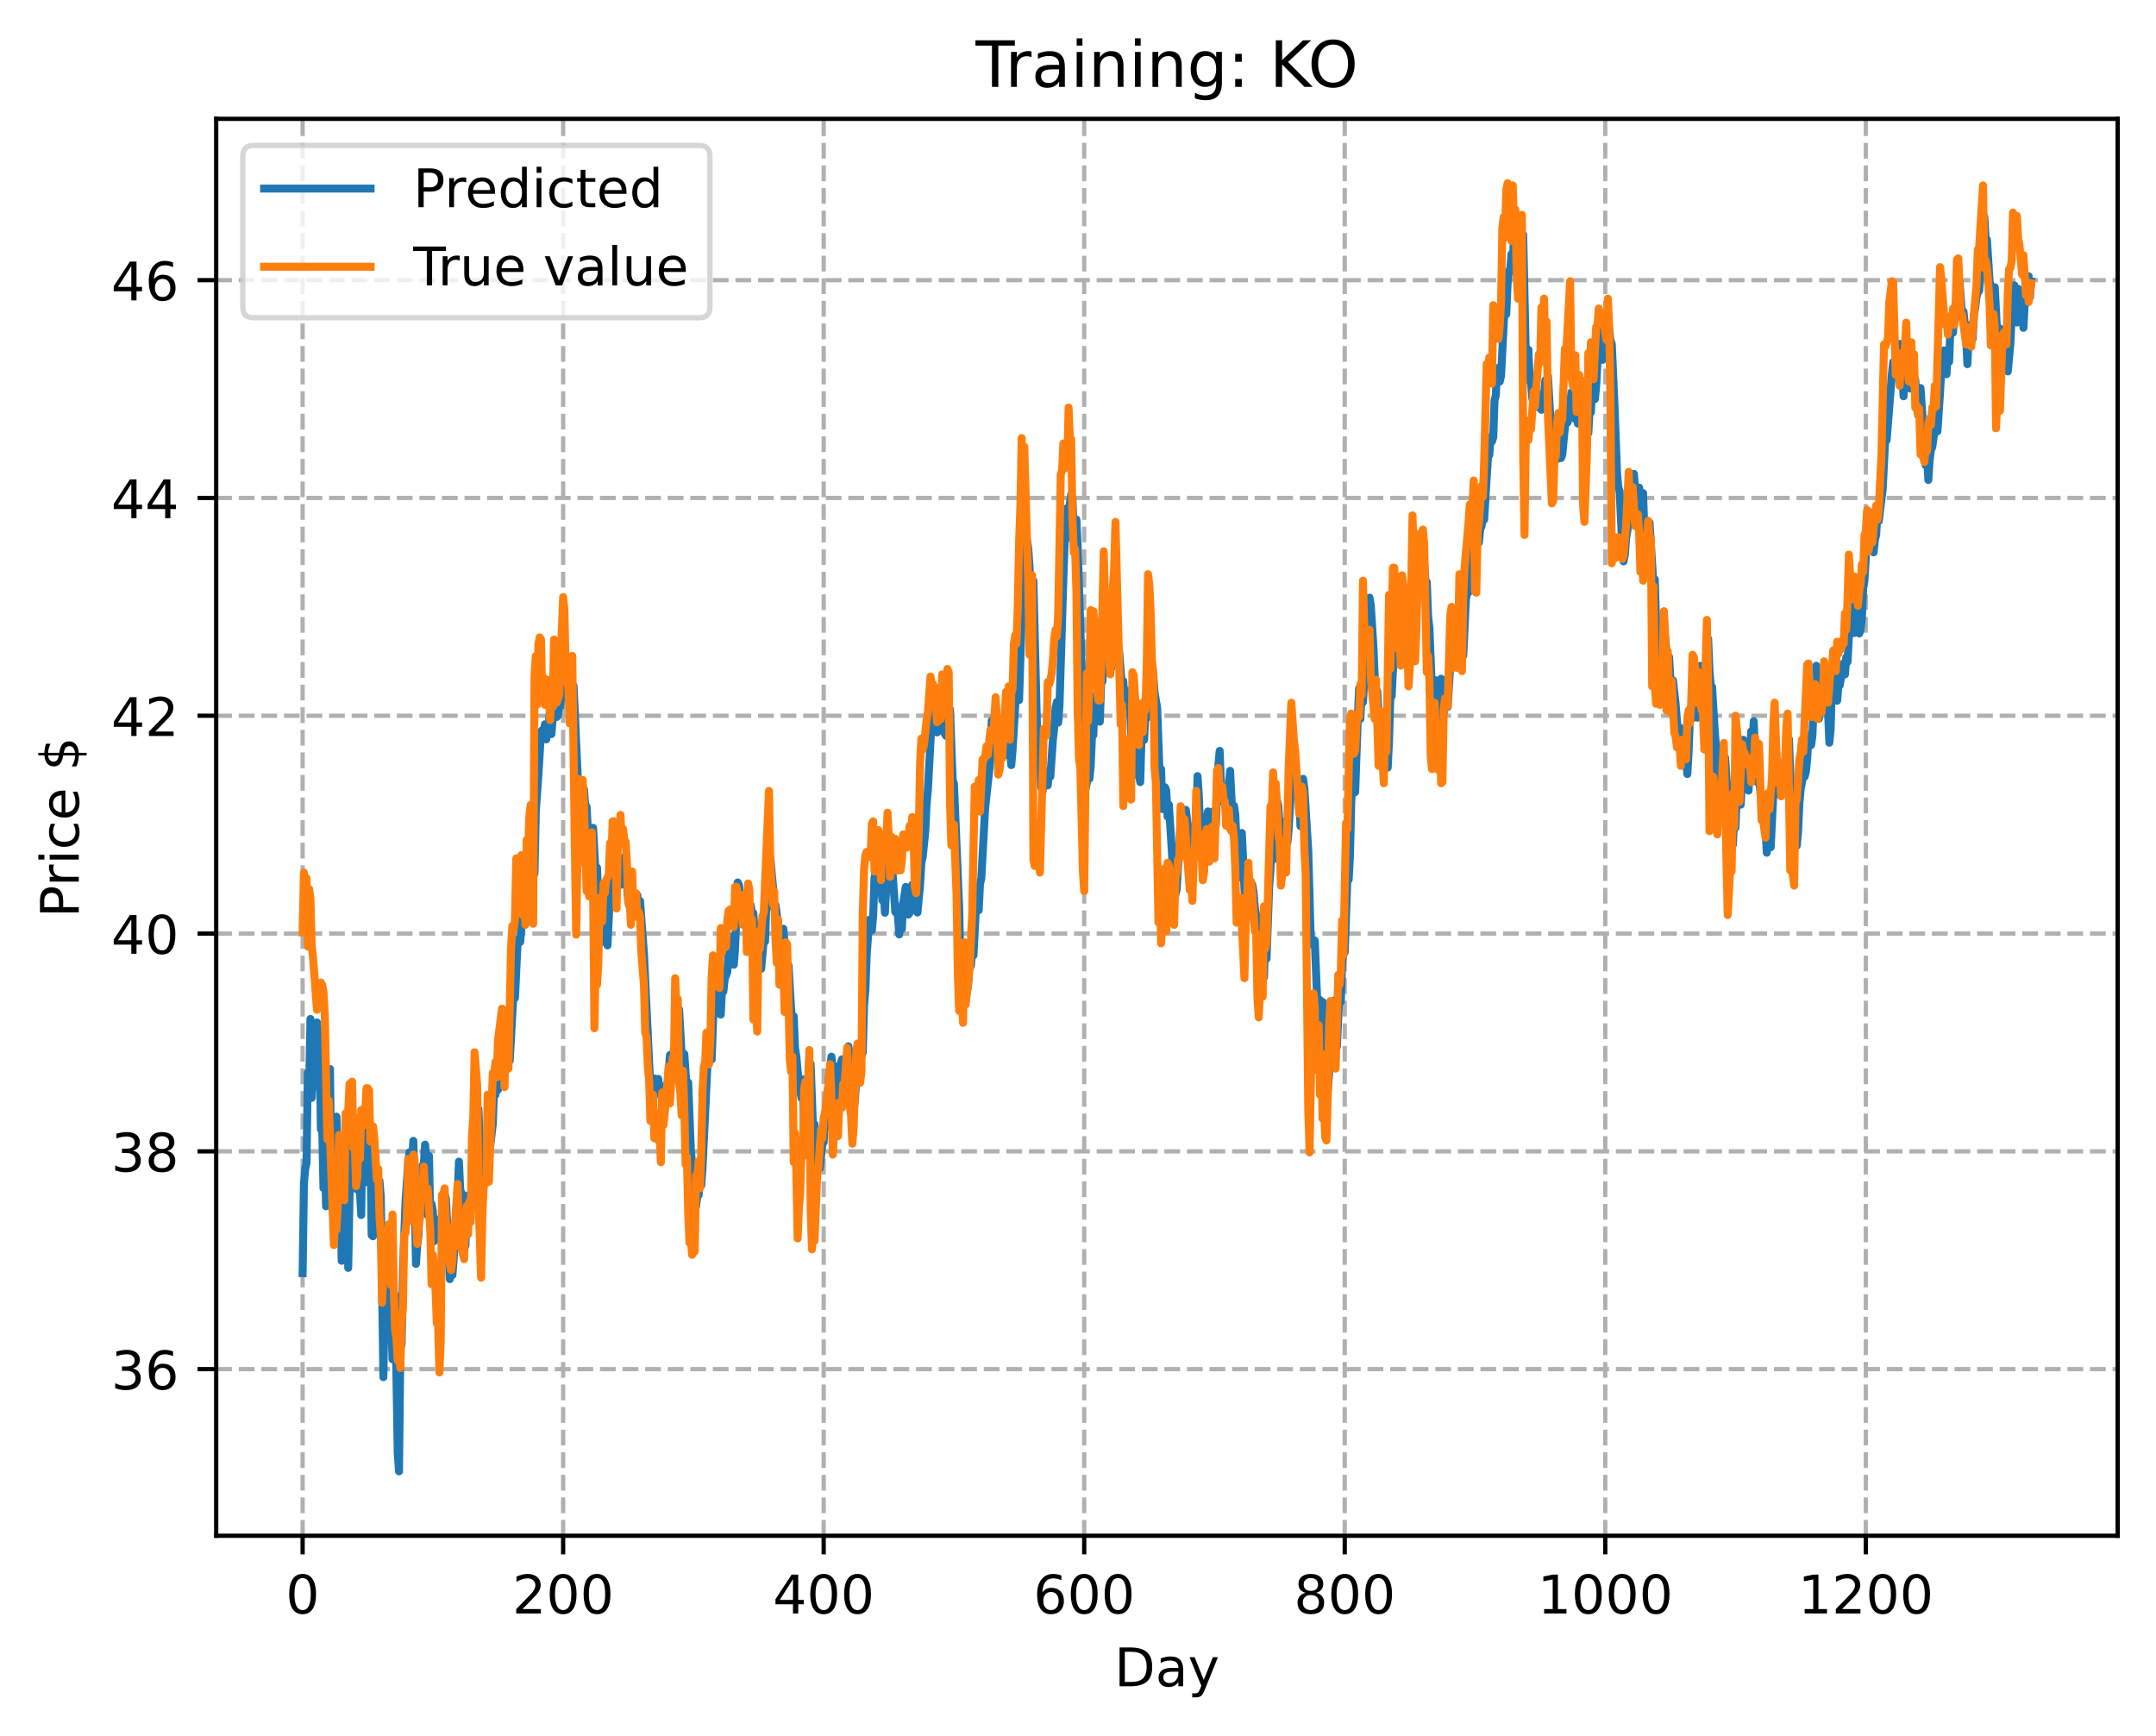 <?xml version="1.0" encoding="utf-8" standalone="no"?>
<!DOCTYPE svg PUBLIC "-//W3C//DTD SVG 1.1//EN"
  "http://www.w3.org/Graphics/SVG/1.1/DTD/svg11.dtd">
<!-- Created with matplotlib (https://matplotlib.org/) -->
<svg height="325.986pt" version="1.1" viewBox="0 0 404.923 325.986" width="404.923pt" xmlns="http://www.w3.org/2000/svg" xmlns:xlink="http://www.w3.org/1999/xlink">
 <defs>
  <style type="text/css">
*{stroke-linecap:butt;stroke-linejoin:round;}
  </style>
 </defs>
 <g id="figure_1">
  <g id="patch_1">
   <path d="M 0 325.986 
L 404.923 325.986 
L 404.923 0 
L 0 0 
z
" style="fill:#ffffff;"/>
  </g>
  <g id="axes_1">
   <g id="patch_2">
    <path d="M 40.603 288.43 
L 397.723 288.43 
L 397.723 22.318 
L 40.603 22.318 
z
" style="fill:#ffffff;"/>
   </g>
   <g id="matplotlib.axis_1">
    <g id="xtick_1">
     <g id="line2d_1">
      <path clip-path="url(#pd36a7598bd)" d="M 56.836 288.43 
L 56.836 22.318 
" style="fill:none;stroke:#b0b0b0;stroke-dasharray:2.96,1.28;stroke-dashoffset:0;stroke-width:0.8;"/>
     </g>
     <g id="line2d_2">
      <defs>
       <path d="M 0 0 
L 0 3.5 
" id="ma83a2b0d11" style="stroke:#000000;stroke-width:0.8;"/>
      </defs>
      <g>
       <use style="stroke:#000000;stroke-width:0.8;" x="56.836" xlink:href="#ma83a2b0d11" y="288.43"/>
      </g>
     </g>
     <g id="text_1">
      <!-- 0 -->
      <defs>
       <path d="M 31.781 66.406 
Q 24.172 66.406 20.328 58.906 
Q 16.5 51.422 16.5 36.375 
Q 16.5 21.391 20.328 13.891 
Q 24.172 6.391 31.781 6.391 
Q 39.453 6.391 43.281 13.891 
Q 47.125 21.391 47.125 36.375 
Q 47.125 51.422 43.281 58.906 
Q 39.453 66.406 31.781 66.406 
z
M 31.781 74.219 
Q 44.047 74.219 50.516 64.516 
Q 56.984 54.828 56.984 36.375 
Q 56.984 17.969 50.516 8.266 
Q 44.047 -1.422 31.781 -1.422 
Q 19.531 -1.422 13.062 8.266 
Q 6.594 17.969 6.594 36.375 
Q 6.594 54.828 13.062 64.516 
Q 19.531 74.219 31.781 74.219 
z
" id="DejaVuSans-48"/>
      </defs>
      <g transform="translate(53.655 303.029)scale(0.1 -0.1)">
       <use xlink:href="#DejaVuSans-48"/>
      </g>
     </g>
    </g>
    <g id="xtick_2">
     <g id="line2d_3">
      <path clip-path="url(#pd36a7598bd)" d="M 105.766 288.43 
L 105.766 22.318 
" style="fill:none;stroke:#b0b0b0;stroke-dasharray:2.96,1.28;stroke-dashoffset:0;stroke-width:0.8;"/>
     </g>
     <g id="line2d_4">
      <g>
       <use style="stroke:#000000;stroke-width:0.8;" x="105.766" xlink:href="#ma83a2b0d11" y="288.43"/>
      </g>
     </g>
     <g id="text_2">
      <!-- 200 -->
      <defs>
       <path d="M 19.188 8.297 
L 53.609 8.297 
L 53.609 0 
L 7.328 0 
L 7.328 8.297 
Q 12.938 14.109 22.625 23.891 
Q 32.328 33.688 34.812 36.531 
Q 39.547 41.844 41.422 45.531 
Q 43.312 49.219 43.312 52.781 
Q 43.312 58.594 39.234 62.25 
Q 35.156 65.922 28.609 65.922 
Q 23.969 65.922 18.812 64.312 
Q 13.672 62.703 7.812 59.422 
L 7.812 69.391 
Q 13.766 71.781 18.938 73 
Q 24.125 74.219 28.422 74.219 
Q 39.75 74.219 46.484 68.547 
Q 53.219 62.891 53.219 53.422 
Q 53.219 48.922 51.531 44.891 
Q 49.859 40.875 45.406 35.406 
Q 44.188 33.984 37.641 27.219 
Q 31.109 20.453 19.188 8.297 
z
" id="DejaVuSans-50"/>
      </defs>
      <g transform="translate(96.223 303.029)scale(0.1 -0.1)">
       <use xlink:href="#DejaVuSans-50"/>
       <use x="63.623" xlink:href="#DejaVuSans-48"/>
       <use x="127.246" xlink:href="#DejaVuSans-48"/>
      </g>
     </g>
    </g>
    <g id="xtick_3">
     <g id="line2d_5">
      <path clip-path="url(#pd36a7598bd)" d="M 154.697 288.43 
L 154.697 22.318 
" style="fill:none;stroke:#b0b0b0;stroke-dasharray:2.96,1.28;stroke-dashoffset:0;stroke-width:0.8;"/>
     </g>
     <g id="line2d_6">
      <g>
       <use style="stroke:#000000;stroke-width:0.8;" x="154.697" xlink:href="#ma83a2b0d11" y="288.43"/>
      </g>
     </g>
     <g id="text_3">
      <!-- 400 -->
      <defs>
       <path d="M 37.797 64.312 
L 12.891 25.391 
L 37.797 25.391 
z
M 35.203 72.906 
L 47.609 72.906 
L 47.609 25.391 
L 58.016 25.391 
L 58.016 17.188 
L 47.609 17.188 
L 47.609 0 
L 37.797 0 
L 37.797 17.188 
L 4.891 17.188 
L 4.891 26.703 
z
" id="DejaVuSans-52"/>
      </defs>
      <g transform="translate(145.153 303.029)scale(0.1 -0.1)">
       <use xlink:href="#DejaVuSans-52"/>
       <use x="63.623" xlink:href="#DejaVuSans-48"/>
       <use x="127.246" xlink:href="#DejaVuSans-48"/>
      </g>
     </g>
    </g>
    <g id="xtick_4">
     <g id="line2d_7">
      <path clip-path="url(#pd36a7598bd)" d="M 203.628 288.43 
L 203.628 22.318 
" style="fill:none;stroke:#b0b0b0;stroke-dasharray:2.96,1.28;stroke-dashoffset:0;stroke-width:0.8;"/>
     </g>
     <g id="line2d_8">
      <g>
       <use style="stroke:#000000;stroke-width:0.8;" x="203.628" xlink:href="#ma83a2b0d11" y="288.43"/>
      </g>
     </g>
     <g id="text_4">
      <!-- 600 -->
      <defs>
       <path d="M 33.016 40.375 
Q 26.375 40.375 22.484 35.828 
Q 18.609 31.297 18.609 23.391 
Q 18.609 15.531 22.484 10.953 
Q 26.375 6.391 33.016 6.391 
Q 39.656 6.391 43.531 10.953 
Q 47.406 15.531 47.406 23.391 
Q 47.406 31.297 43.531 35.828 
Q 39.656 40.375 33.016 40.375 
z
M 52.594 71.297 
L 52.594 62.312 
Q 48.875 64.062 45.094 64.984 
Q 41.312 65.922 37.594 65.922 
Q 27.828 65.922 22.672 59.328 
Q 17.531 52.734 16.797 39.406 
Q 19.672 43.656 24.016 45.922 
Q 28.375 48.188 33.594 48.188 
Q 44.578 48.188 50.953 41.516 
Q 57.328 34.859 57.328 23.391 
Q 57.328 12.156 50.688 5.359 
Q 44.047 -1.422 33.016 -1.422 
Q 20.359 -1.422 13.672 8.266 
Q 6.984 17.969 6.984 36.375 
Q 6.984 53.656 15.188 63.938 
Q 23.391 74.219 37.203 74.219 
Q 40.922 74.219 44.703 73.484 
Q 48.484 72.75 52.594 71.297 
z
" id="DejaVuSans-54"/>
      </defs>
      <g transform="translate(194.084 303.029)scale(0.1 -0.1)">
       <use xlink:href="#DejaVuSans-54"/>
       <use x="63.623" xlink:href="#DejaVuSans-48"/>
       <use x="127.246" xlink:href="#DejaVuSans-48"/>
      </g>
     </g>
    </g>
    <g id="xtick_5">
     <g id="line2d_9">
      <path clip-path="url(#pd36a7598bd)" d="M 252.558 288.43 
L 252.558 22.318 
" style="fill:none;stroke:#b0b0b0;stroke-dasharray:2.96,1.28;stroke-dashoffset:0;stroke-width:0.8;"/>
     </g>
     <g id="line2d_10">
      <g>
       <use style="stroke:#000000;stroke-width:0.8;" x="252.558" xlink:href="#ma83a2b0d11" y="288.43"/>
      </g>
     </g>
     <g id="text_5">
      <!-- 800 -->
      <defs>
       <path d="M 31.781 34.625 
Q 24.75 34.625 20.719 30.859 
Q 16.703 27.094 16.703 20.516 
Q 16.703 13.922 20.719 10.156 
Q 24.75 6.391 31.781 6.391 
Q 38.812 6.391 42.859 10.172 
Q 46.922 13.969 46.922 20.516 
Q 46.922 27.094 42.891 30.859 
Q 38.875 34.625 31.781 34.625 
z
M 21.922 38.812 
Q 15.578 40.375 12.031 44.719 
Q 8.5 49.078 8.5 55.328 
Q 8.5 64.062 14.719 69.141 
Q 20.953 74.219 31.781 74.219 
Q 42.672 74.219 48.875 69.141 
Q 55.078 64.062 55.078 55.328 
Q 55.078 49.078 51.531 44.719 
Q 48 40.375 41.703 38.812 
Q 48.828 37.156 52.797 32.312 
Q 56.781 27.484 56.781 20.516 
Q 56.781 9.906 50.312 4.234 
Q 43.844 -1.422 31.781 -1.422 
Q 19.734 -1.422 13.25 4.234 
Q 6.781 9.906 6.781 20.516 
Q 6.781 27.484 10.781 32.312 
Q 14.797 37.156 21.922 38.812 
z
M 18.312 54.391 
Q 18.312 48.734 21.844 45.562 
Q 25.391 42.391 31.781 42.391 
Q 38.141 42.391 41.719 45.562 
Q 45.312 48.734 45.312 54.391 
Q 45.312 60.062 41.719 63.234 
Q 38.141 66.406 31.781 66.406 
Q 25.391 66.406 21.844 63.234 
Q 18.312 60.062 18.312 54.391 
z
" id="DejaVuSans-56"/>
      </defs>
      <g transform="translate(243.015 303.029)scale(0.1 -0.1)">
       <use xlink:href="#DejaVuSans-56"/>
       <use x="63.623" xlink:href="#DejaVuSans-48"/>
       <use x="127.246" xlink:href="#DejaVuSans-48"/>
      </g>
     </g>
    </g>
    <g id="xtick_6">
     <g id="line2d_11">
      <path clip-path="url(#pd36a7598bd)" d="M 301.489 288.43 
L 301.489 22.318 
" style="fill:none;stroke:#b0b0b0;stroke-dasharray:2.96,1.28;stroke-dashoffset:0;stroke-width:0.8;"/>
     </g>
     <g id="line2d_12">
      <g>
       <use style="stroke:#000000;stroke-width:0.8;" x="301.489" xlink:href="#ma83a2b0d11" y="288.43"/>
      </g>
     </g>
     <g id="text_6">
      <!-- 1000 -->
      <defs>
       <path d="M 12.406 8.297 
L 28.516 8.297 
L 28.516 63.922 
L 10.984 60.406 
L 10.984 69.391 
L 28.422 72.906 
L 38.281 72.906 
L 38.281 8.297 
L 54.391 8.297 
L 54.391 0 
L 12.406 0 
z
" id="DejaVuSans-49"/>
      </defs>
      <g transform="translate(288.764 303.029)scale(0.1 -0.1)">
       <use xlink:href="#DejaVuSans-49"/>
       <use x="63.623" xlink:href="#DejaVuSans-48"/>
       <use x="127.246" xlink:href="#DejaVuSans-48"/>
       <use x="190.869" xlink:href="#DejaVuSans-48"/>
      </g>
     </g>
    </g>
    <g id="xtick_7">
     <g id="line2d_13">
      <path clip-path="url(#pd36a7598bd)" d="M 350.419 288.43 
L 350.419 22.318 
" style="fill:none;stroke:#b0b0b0;stroke-dasharray:2.96,1.28;stroke-dashoffset:0;stroke-width:0.8;"/>
     </g>
     <g id="line2d_14">
      <g>
       <use style="stroke:#000000;stroke-width:0.8;" x="350.419" xlink:href="#ma83a2b0d11" y="288.43"/>
      </g>
     </g>
     <g id="text_7">
      <!-- 1200 -->
      <g transform="translate(337.694 303.029)scale(0.1 -0.1)">
       <use xlink:href="#DejaVuSans-49"/>
       <use x="63.623" xlink:href="#DejaVuSans-50"/>
       <use x="127.246" xlink:href="#DejaVuSans-48"/>
       <use x="190.869" xlink:href="#DejaVuSans-48"/>
      </g>
     </g>
    </g>
    <g id="text_8">
     <!-- Day -->
     <defs>
      <path d="M 19.672 64.797 
L 19.672 8.109 
L 31.594 8.109 
Q 46.688 8.109 53.688 14.938 
Q 60.688 21.781 60.688 36.531 
Q 60.688 51.172 53.688 57.984 
Q 46.688 64.797 31.594 64.797 
z
M 9.812 72.906 
L 30.078 72.906 
Q 51.266 72.906 61.172 64.094 
Q 71.094 55.281 71.094 36.531 
Q 71.094 17.672 61.125 8.828 
Q 51.172 0 30.078 0 
L 9.812 0 
z
" id="DejaVuSans-68"/>
      <path d="M 34.281 27.484 
Q 23.391 27.484 19.188 25 
Q 14.984 22.516 14.984 16.5 
Q 14.984 11.719 18.141 8.906 
Q 21.297 6.109 26.703 6.109 
Q 34.188 6.109 38.703 11.406 
Q 43.219 16.703 43.219 25.484 
L 43.219 27.484 
z
M 52.203 31.203 
L 52.203 0 
L 43.219 0 
L 43.219 8.297 
Q 40.141 3.328 35.547 0.953 
Q 30.953 -1.422 24.312 -1.422 
Q 15.922 -1.422 10.953 3.297 
Q 6 8.016 6 15.922 
Q 6 25.141 12.172 29.828 
Q 18.359 34.516 30.609 34.516 
L 43.219 34.516 
L 43.219 35.406 
Q 43.219 41.609 39.141 45 
Q 35.062 48.391 27.688 48.391 
Q 23 48.391 18.547 47.266 
Q 14.109 46.141 10.016 43.891 
L 10.016 52.203 
Q 14.938 54.109 19.578 55.047 
Q 24.219 56 28.609 56 
Q 40.484 56 46.344 49.844 
Q 52.203 43.703 52.203 31.203 
z
" id="DejaVuSans-97"/>
      <path d="M 32.172 -5.078 
Q 28.375 -14.844 24.75 -17.812 
Q 21.141 -20.797 15.094 -20.797 
L 7.906 -20.797 
L 7.906 -13.281 
L 13.188 -13.281 
Q 16.891 -13.281 18.938 -11.516 
Q 21 -9.766 23.484 -3.219 
L 25.094 0.875 
L 2.984 54.688 
L 12.5 54.688 
L 29.594 11.922 
L 46.688 54.688 
L 56.203 54.688 
z
" id="DejaVuSans-121"/>
     </defs>
     <g transform="translate(209.29 316.707)scale(0.1 -0.1)">
      <use xlink:href="#DejaVuSans-68"/>
      <use x="77.002" xlink:href="#DejaVuSans-97"/>
      <use x="138.281" xlink:href="#DejaVuSans-121"/>
     </g>
    </g>
   </g>
   <g id="matplotlib.axis_2">
    <g id="ytick_1">
     <g id="line2d_15">
      <path clip-path="url(#pd36a7598bd)" d="M 40.603 257.143 
L 397.723 257.143 
" style="fill:none;stroke:#b0b0b0;stroke-dasharray:2.96,1.28;stroke-dashoffset:0;stroke-width:0.8;"/>
     </g>
     <g id="line2d_16">
      <defs>
       <path d="M 0 0 
L -3.5 0 
" id="m50a8f1f65a" style="stroke:#000000;stroke-width:0.8;"/>
      </defs>
      <g>
       <use style="stroke:#000000;stroke-width:0.8;" x="40.603" xlink:href="#m50a8f1f65a" y="257.143"/>
      </g>
     </g>
     <g id="text_9">
      <!-- 36 -->
      <defs>
       <path d="M 40.578 39.312 
Q 47.656 37.797 51.625 33 
Q 55.609 28.219 55.609 21.188 
Q 55.609 10.406 48.188 4.484 
Q 40.766 -1.422 27.094 -1.422 
Q 22.516 -1.422 17.656 -0.516 
Q 12.797 0.391 7.625 2.203 
L 7.625 11.719 
Q 11.719 9.328 16.594 8.109 
Q 21.484 6.891 26.812 6.891 
Q 36.078 6.891 40.938 10.547 
Q 45.797 14.203 45.797 21.188 
Q 45.797 27.641 41.281 31.266 
Q 36.766 34.906 28.719 34.906 
L 20.219 34.906 
L 20.219 43.016 
L 29.109 43.016 
Q 36.375 43.016 40.234 45.922 
Q 44.094 48.828 44.094 54.297 
Q 44.094 59.906 40.109 62.906 
Q 36.141 65.922 28.719 65.922 
Q 24.656 65.922 20.016 65.031 
Q 15.375 64.156 9.812 62.312 
L 9.812 71.094 
Q 15.438 72.656 20.344 73.438 
Q 25.25 74.219 29.594 74.219 
Q 40.828 74.219 47.359 69.109 
Q 53.906 64.016 53.906 55.328 
Q 53.906 49.266 50.438 45.094 
Q 46.969 40.922 40.578 39.312 
z
" id="DejaVuSans-51"/>
      </defs>
      <g transform="translate(20.878 260.942)scale(0.1 -0.1)">
       <use xlink:href="#DejaVuSans-51"/>
       <use x="63.623" xlink:href="#DejaVuSans-54"/>
      </g>
     </g>
    </g>
    <g id="ytick_2">
     <g id="line2d_17">
      <path clip-path="url(#pd36a7598bd)" d="M 40.603 216.238 
L 397.723 216.238 
" style="fill:none;stroke:#b0b0b0;stroke-dasharray:2.96,1.28;stroke-dashoffset:0;stroke-width:0.8;"/>
     </g>
     <g id="line2d_18">
      <g>
       <use style="stroke:#000000;stroke-width:0.8;" x="40.603" xlink:href="#m50a8f1f65a" y="216.238"/>
      </g>
     </g>
     <g id="text_10">
      <!-- 38 -->
      <g transform="translate(20.878 220.037)scale(0.1 -0.1)">
       <use xlink:href="#DejaVuSans-51"/>
       <use x="63.623" xlink:href="#DejaVuSans-56"/>
      </g>
     </g>
    </g>
    <g id="ytick_3">
     <g id="line2d_19">
      <path clip-path="url(#pd36a7598bd)" d="M 40.603 175.332 
L 397.723 175.332 
" style="fill:none;stroke:#b0b0b0;stroke-dasharray:2.96,1.28;stroke-dashoffset:0;stroke-width:0.8;"/>
     </g>
     <g id="line2d_20">
      <g>
       <use style="stroke:#000000;stroke-width:0.8;" x="40.603" xlink:href="#m50a8f1f65a" y="175.332"/>
      </g>
     </g>
     <g id="text_11">
      <!-- 40 -->
      <g transform="translate(20.878 179.132)scale(0.1 -0.1)">
       <use xlink:href="#DejaVuSans-52"/>
       <use x="63.623" xlink:href="#DejaVuSans-48"/>
      </g>
     </g>
    </g>
    <g id="ytick_4">
     <g id="line2d_21">
      <path clip-path="url(#pd36a7598bd)" d="M 40.603 134.427 
L 397.723 134.427 
" style="fill:none;stroke:#b0b0b0;stroke-dasharray:2.96,1.28;stroke-dashoffset:0;stroke-width:0.8;"/>
     </g>
     <g id="line2d_22">
      <g>
       <use style="stroke:#000000;stroke-width:0.8;" x="40.603" xlink:href="#m50a8f1f65a" y="134.427"/>
      </g>
     </g>
     <g id="text_12">
      <!-- 42 -->
      <g transform="translate(20.878 138.226)scale(0.1 -0.1)">
       <use xlink:href="#DejaVuSans-52"/>
       <use x="63.623" xlink:href="#DejaVuSans-50"/>
      </g>
     </g>
    </g>
    <g id="ytick_5">
     <g id="line2d_23">
      <path clip-path="url(#pd36a7598bd)" d="M 40.603 93.522 
L 397.723 93.522 
" style="fill:none;stroke:#b0b0b0;stroke-dasharray:2.96,1.28;stroke-dashoffset:0;stroke-width:0.8;"/>
     </g>
     <g id="line2d_24">
      <g>
       <use style="stroke:#000000;stroke-width:0.8;" x="40.603" xlink:href="#m50a8f1f65a" y="93.522"/>
      </g>
     </g>
     <g id="text_13">
      <!-- 44 -->
      <g transform="translate(20.878 97.321)scale(0.1 -0.1)">
       <use xlink:href="#DejaVuSans-52"/>
       <use x="63.623" xlink:href="#DejaVuSans-52"/>
      </g>
     </g>
    </g>
    <g id="ytick_6">
     <g id="line2d_25">
      <path clip-path="url(#pd36a7598bd)" d="M 40.603 52.617 
L 397.723 52.617 
" style="fill:none;stroke:#b0b0b0;stroke-dasharray:2.96,1.28;stroke-dashoffset:0;stroke-width:0.8;"/>
     </g>
     <g id="line2d_26">
      <g>
       <use style="stroke:#000000;stroke-width:0.8;" x="40.603" xlink:href="#m50a8f1f65a" y="52.617"/>
      </g>
     </g>
     <g id="text_14">
      <!-- 46 -->
      <g transform="translate(20.878 56.416)scale(0.1 -0.1)">
       <use xlink:href="#DejaVuSans-52"/>
       <use x="63.623" xlink:href="#DejaVuSans-54"/>
      </g>
     </g>
    </g>
    <g id="text_15">
     <!-- Price $ -->
     <defs>
      <path d="M 19.672 64.797 
L 19.672 37.406 
L 32.078 37.406 
Q 38.969 37.406 42.719 40.969 
Q 46.484 44.531 46.484 51.125 
Q 46.484 57.672 42.719 61.234 
Q 38.969 64.797 32.078 64.797 
z
M 9.812 72.906 
L 32.078 72.906 
Q 44.344 72.906 50.609 67.359 
Q 56.891 61.812 56.891 51.125 
Q 56.891 40.328 50.609 34.812 
Q 44.344 29.297 32.078 29.297 
L 19.672 29.297 
L 19.672 0 
L 9.812 0 
z
" id="DejaVuSans-80"/>
      <path d="M 41.109 46.297 
Q 39.594 47.172 37.812 47.578 
Q 36.031 48 33.891 48 
Q 26.266 48 22.188 43.047 
Q 18.109 38.094 18.109 28.812 
L 18.109 0 
L 9.078 0 
L 9.078 54.688 
L 18.109 54.688 
L 18.109 46.188 
Q 20.953 51.172 25.484 53.578 
Q 30.031 56 36.531 56 
Q 37.453 56 38.578 55.875 
Q 39.703 55.766 41.062 55.516 
z
" id="DejaVuSans-114"/>
      <path d="M 9.422 54.688 
L 18.406 54.688 
L 18.406 0 
L 9.422 0 
z
M 9.422 75.984 
L 18.406 75.984 
L 18.406 64.594 
L 9.422 64.594 
z
" id="DejaVuSans-105"/>
      <path d="M 48.781 52.594 
L 48.781 44.188 
Q 44.969 46.297 41.141 47.344 
Q 37.312 48.391 33.406 48.391 
Q 24.656 48.391 19.812 42.844 
Q 14.984 37.312 14.984 27.297 
Q 14.984 17.281 19.812 11.734 
Q 24.656 6.203 33.406 6.203 
Q 37.312 6.203 41.141 7.25 
Q 44.969 8.297 48.781 10.406 
L 48.781 2.094 
Q 45.016 0.344 40.984 -0.531 
Q 36.969 -1.422 32.422 -1.422 
Q 20.062 -1.422 12.781 6.344 
Q 5.516 14.109 5.516 27.297 
Q 5.516 40.672 12.859 48.328 
Q 20.219 56 33.016 56 
Q 37.156 56 41.109 55.141 
Q 45.062 54.297 48.781 52.594 
z
" id="DejaVuSans-99"/>
      <path d="M 56.203 29.594 
L 56.203 25.203 
L 14.891 25.203 
Q 15.484 15.922 20.484 11.062 
Q 25.484 6.203 34.422 6.203 
Q 39.594 6.203 44.453 7.469 
Q 49.312 8.734 54.109 11.281 
L 54.109 2.781 
Q 49.266 0.734 44.188 -0.344 
Q 39.109 -1.422 33.891 -1.422 
Q 20.797 -1.422 13.156 6.188 
Q 5.516 13.812 5.516 26.812 
Q 5.516 40.234 12.766 48.109 
Q 20.016 56 32.328 56 
Q 43.359 56 49.781 48.891 
Q 56.203 41.797 56.203 29.594 
z
M 47.219 32.234 
Q 47.125 39.594 43.094 43.984 
Q 39.062 48.391 32.422 48.391 
Q 24.906 48.391 20.391 44.141 
Q 15.875 39.891 15.188 32.172 
z
" id="DejaVuSans-101"/>
      <path id="DejaVuSans-32"/>
      <path d="M 33.797 -14.703 
L 28.906 -14.703 
L 28.859 0 
Q 23.734 0.094 18.609 1.188 
Q 13.484 2.297 8.297 4.5 
L 8.297 13.281 
Q 13.281 10.156 18.375 8.562 
Q 23.484 6.984 28.906 6.938 
L 28.906 29.203 
Q 18.109 30.953 13.203 35.156 
Q 8.297 39.359 8.297 46.688 
Q 8.297 54.641 13.625 59.219 
Q 18.953 63.812 28.906 64.5 
L 28.906 75.984 
L 33.797 75.984 
L 33.797 64.656 
Q 38.328 64.453 42.578 63.688 
Q 46.828 62.938 50.875 61.625 
L 50.875 53.078 
Q 46.828 55.125 42.547 56.25 
Q 38.281 57.375 33.797 57.562 
L 33.797 36.719 
Q 44.875 35.016 50.094 30.609 
Q 55.328 26.219 55.328 18.609 
Q 55.328 10.359 49.781 5.594 
Q 44.234 0.828 33.797 0.094 
z
M 28.906 37.594 
L 28.906 57.625 
Q 23.25 56.984 20.266 54.391 
Q 17.281 51.812 17.281 47.516 
Q 17.281 43.312 20.031 40.969 
Q 22.797 38.625 28.906 37.594 
z
M 33.797 28.219 
L 33.797 7.078 
Q 39.984 7.906 43.141 10.594 
Q 46.297 13.281 46.297 17.672 
Q 46.297 21.969 43.281 24.5 
Q 40.281 27.047 33.797 28.219 
z
" id="DejaVuSans-36"/>
     </defs>
     <g transform="translate(14.798 172.342)rotate(-90)scale(0.1 -0.1)">
      <use xlink:href="#DejaVuSans-80"/>
      <use x="58.553" xlink:href="#DejaVuSans-114"/>
      <use x="99.666" xlink:href="#DejaVuSans-105"/>
      <use x="127.449" xlink:href="#DejaVuSans-99"/>
      <use x="182.43" xlink:href="#DejaVuSans-101"/>
      <use x="243.953" xlink:href="#DejaVuSans-32"/>
      <use x="275.74" xlink:href="#DejaVuSans-36"/>
     </g>
    </g>
   </g>
   <g id="line2d_27">
    <path clip-path="url(#pd36a7598bd)" d="M 56.836 239.112 
L 57.081 222.261 
L 57.325 219.522 
L 57.57 218.415 
L 57.814 201.422 
L 58.059 204.658 
L 58.304 191.379 
L 58.548 206.198 
L 58.793 201.233 
L 59.038 198.825 
L 59.527 192.03 
L 59.772 204.009 
L 60.016 193.35 
L 60.261 212.081 
L 60.506 211.193 
L 60.75 223.134 
L 60.995 216.834 
L 61.24 226.558 
L 61.484 219.865 
L 61.729 217.202 
L 61.974 200.764 
L 62.218 221.63 
L 62.708 220.814 
L 62.952 223.883 
L 63.197 209.727 
L 63.686 228.22 
L 63.931 225.251 
L 64.175 236.799 
L 64.42 236.239 
L 64.665 225.939 
L 64.909 231.728 
L 65.154 220.975 
L 65.399 238.127 
L 65.888 211.638 
L 66.133 221.657 
L 66.377 212.334 
L 66.622 213.753 
L 66.867 220.74 
L 67.111 223.442 
L 67.356 213.983 
L 67.601 223.816 
L 67.845 228.196 
L 68.09 210.296 
L 68.335 219.155 
L 68.579 222.047 
L 69.069 210.452 
L 69.313 218.706 
L 69.558 215.658 
L 69.802 231.968 
L 70.047 232.188 
L 70.292 221.691 
L 70.536 222.796 
L 70.781 224.677 
L 71.026 225.18 
L 71.27 221.79 
L 71.515 224.726 
L 72.004 258.645 
L 72.249 243.805 
L 72.494 248.1 
L 72.738 242.468 
L 72.983 231.527 
L 73.717 255.303 
L 73.962 242.822 
L 74.206 243.412 
L 74.696 272.922 
L 74.94 276.334 
L 75.185 253.244 
L 75.429 252.46 
L 75.674 238.701 
L 76.163 225.604 
L 76.653 218.56 
L 76.897 216.43 
L 77.142 221.041 
L 77.631 214.266 
L 77.876 223.349 
L 78.121 237.381 
L 78.365 233.835 
L 78.61 231.977 
L 78.855 224.287 
L 79.099 227.962 
L 79.344 218.948 
L 79.589 218.77 
L 79.833 214.982 
L 80.078 217.707 
L 80.323 228.238 
L 80.567 217.098 
L 80.812 228.72 
L 81.056 226.137 
L 81.301 227.533 
L 81.546 233.106 
L 81.79 228.969 
L 82.035 231.24 
L 82.28 232.08 
L 82.524 230.172 
L 82.769 232.704 
L 83.014 232.749 
L 83.258 229.34 
L 83.503 224.373 
L 83.748 225.041 
L 84.482 240.235 
L 84.726 239.123 
L 84.971 239.471 
L 85.216 236.34 
L 85.705 227.158 
L 85.95 224.763 
L 86.194 218.164 
L 86.439 223.551 
L 86.684 224.036 
L 86.928 225.346 
L 87.173 228.651 
L 87.417 233.996 
L 87.662 227.38 
L 87.907 224.493 
L 88.151 227.046 
L 88.396 224.423 
L 88.641 224.264 
L 89.375 208.163 
L 89.619 208.366 
L 89.864 208.318 
L 90.353 221.687 
L 90.598 223.823 
L 91.332 216.216 
L 91.577 219.363 
L 91.821 215.757 
L 92.066 215.25 
L 92.555 211.084 
L 92.8 204.071 
L 93.044 205.627 
L 93.289 201.576 
L 93.534 204.67 
L 93.778 201.192 
L 94.023 196.042 
L 94.268 193.931 
L 94.512 189.645 
L 94.757 190.947 
L 95.002 197.761 
L 95.246 193.95 
L 95.491 194.85 
L 95.736 199.214 
L 96.47 185.938 
L 96.714 187.445 
L 97.204 177.126 
L 97.448 176.301 
L 97.693 176.915 
L 98.182 171.386 
L 98.427 172.049 
L 98.672 167.06 
L 98.916 171.003 
L 99.161 168.735 
L 99.405 169.135 
L 99.65 168.137 
L 100.139 161.949 
L 100.384 164.075 
L 100.629 152.368 
L 101.118 145.548 
L 101.607 137.427 
L 101.852 137.125 
L 102.097 138.414 
L 102.341 136.033 
L 102.586 138.87 
L 103.075 135.813 
L 103.32 133.19 
L 103.565 137.869 
L 103.809 134.907 
L 104.299 132.033 
L 104.543 134.671 
L 104.788 134.395 
L 105.032 132.181 
L 105.277 132.629 
L 105.522 127.285 
L 105.766 125.075 
L 106.011 124.24 
L 106.256 126.352 
L 106.5 126.561 
L 106.745 129.753 
L 106.99 130.138 
L 107.234 132.942 
L 107.479 131.797 
L 107.724 128.811 
L 109.192 160.759 
L 109.681 148.265 
L 109.926 151.457 
L 110.17 151.495 
L 110.415 156.021 
L 110.66 156.306 
L 110.904 160.273 
L 111.149 157.06 
L 111.393 155.485 
L 111.883 164.546 
L 112.127 162.949 
L 112.372 169.087 
L 112.617 171.075 
L 112.861 169.903 
L 113.106 172.408 
L 113.351 176.86 
L 113.595 173.407 
L 113.84 176.651 
L 114.085 177.555 
L 114.819 162.685 
L 115.063 162.689 
L 115.308 158.616 
L 115.553 157.335 
L 115.797 160.459 
L 116.042 166.217 
L 116.287 162.598 
L 116.531 166.19 
L 116.776 162.255 
L 117.02 164.814 
L 117.265 160.963 
L 117.754 166.246 
L 117.999 169.273 
L 118.244 170.221 
L 118.488 168.145 
L 118.733 169.711 
L 118.978 169.052 
L 119.467 170.801 
L 119.712 168.177 
L 119.956 170.851 
L 120.201 169.2 
L 120.935 178.989 
L 122.403 209.704 
L 122.892 202.556 
L 123.137 204.633 
L 123.626 202.623 
L 123.871 205.501 
L 124.115 203.917 
L 124.36 207.363 
L 124.605 206.031 
L 124.849 206.63 
L 125.094 204.764 
L 125.339 204.462 
L 125.828 198.16 
L 126.073 202.953 
L 126.317 201.923 
L 126.562 197.019 
L 126.807 200.575 
L 127.051 197.006 
L 127.296 195.412 
L 127.541 189.598 
L 128.03 198.231 
L 128.275 201.034 
L 128.519 197.961 
L 129.008 205.058 
L 129.253 203.3 
L 129.742 215.885 
L 130.232 221.723 
L 130.476 221.938 
L 130.721 226.613 
L 130.966 224.722 
L 131.21 224.455 
L 131.455 220.931 
L 131.7 222.605 
L 131.944 219.322 
L 132.923 198.871 
L 133.168 197.462 
L 133.412 198.823 
L 133.657 198.997 
L 134.146 185.657 
L 134.391 185.025 
L 134.636 189.121 
L 134.88 187.968 
L 135.125 190.363 
L 135.369 190.545 
L 135.614 185.3 
L 135.859 186.22 
L 136.103 183.877 
L 136.593 182.574 
L 136.837 179.076 
L 137.082 177.838 
L 137.327 175.894 
L 137.571 177.71 
L 137.816 181.192 
L 138.061 177.922 
L 138.55 165.74 
L 138.795 166.215 
L 139.039 168.226 
L 139.284 172.355 
L 139.529 169.201 
L 139.773 171.858 
L 140.018 168.674 
L 140.263 169.036 
L 140.507 171.189 
L 140.752 170.352 
L 140.996 170 
L 141.241 171.9 
L 141.486 171.471 
L 141.73 174.989 
L 141.975 176.149 
L 142.22 175.407 
L 142.464 179.981 
L 142.709 179.147 
L 142.954 181.955 
L 143.443 176.451 
L 143.688 176.839 
L 143.932 169.751 
L 144.177 166.872 
L 144.422 165.316 
L 144.666 161.002 
L 145.156 166.335 
L 145.4 170.7 
L 145.645 169.962 
L 146.379 175.381 
L 146.624 174.856 
L 146.868 176.367 
L 147.113 174.429 
L 147.357 177.052 
L 147.602 183.261 
L 147.847 182.713 
L 148.091 181.256 
L 148.581 189.522 
L 148.825 192.695 
L 149.07 190.891 
L 149.315 196.83 
L 149.559 198.381 
L 150.049 203.8 
L 150.293 204.785 
L 150.538 206.237 
L 150.783 202.728 
L 151.027 212.843 
L 151.272 208.198 
L 151.517 205.962 
L 151.761 206.62 
L 152.006 206.466 
L 152.251 199.783 
L 152.74 213.075 
L 152.984 211.16 
L 153.229 218.298 
L 153.474 216.761 
L 153.718 218.582 
L 153.963 219.403 
L 154.452 214.777 
L 154.697 214.53 
L 154.942 209.044 
L 155.186 211.608 
L 155.676 202.326 
L 156.165 198.453 
L 156.41 201.319 
L 156.654 207.729 
L 156.899 208.156 
L 157.144 203.037 
L 157.388 201.993 
L 157.633 200.102 
L 157.878 199.929 
L 158.122 198.959 
L 158.367 202.736 
L 158.612 200.057 
L 158.856 200.737 
L 159.345 196.519 
L 159.59 198.776 
L 160.079 206.301 
L 160.324 208.569 
L 160.569 206.438 
L 160.813 202.66 
L 161.058 203.024 
L 161.303 197.27 
L 161.547 196.527 
L 161.792 198.405 
L 162.037 197.703 
L 162.281 188.742 
L 162.526 185.891 
L 162.771 179.416 
L 163.26 172.76 
L 163.749 174.748 
L 163.994 171.984 
L 164.239 164.896 
L 164.483 163.598 
L 164.728 164.11 
L 164.972 167.641 
L 165.217 165.821 
L 165.462 165.249 
L 165.706 169.07 
L 165.951 166.907 
L 166.196 171.427 
L 166.685 162.016 
L 166.93 161.204 
L 167.174 158.619 
L 167.419 160.802 
L 168.153 171.294 
L 168.398 170.248 
L 168.642 172.176 
L 168.887 175.5 
L 169.132 173.051 
L 169.376 174.473 
L 169.621 169.705 
L 170.11 166.582 
L 170.355 167.053 
L 170.6 171.772 
L 170.844 171.441 
L 171.333 166.169 
L 171.578 167.527 
L 171.823 166.66 
L 172.312 171.374 
L 172.801 166.212 
L 173.046 162.025 
L 173.291 160.984 
L 173.78 156.139 
L 174.025 151.029 
L 174.269 148.317 
L 175.003 134.647 
L 175.248 135.185 
L 175.493 133.022 
L 175.982 137.551 
L 176.227 137.376 
L 176.471 133.762 
L 176.716 133.465 
L 176.96 136.127 
L 177.205 133.291 
L 177.45 137.824 
L 177.694 138.204 
L 177.939 138.235 
L 178.428 133.26 
L 178.918 146.496 
L 179.162 147.185 
L 180.141 170.415 
L 180.386 181.238 
L 180.63 181.162 
L 180.875 179.982 
L 181.12 185.091 
L 181.609 186.361 
L 181.854 184.652 
L 182.098 180.35 
L 182.343 181.415 
L 182.588 178.551 
L 182.832 179.436 
L 183.321 169.935 
L 183.566 169.609 
L 183.811 170.96 
L 184.055 166.034 
L 184.3 164.997 
L 185.034 151.63 
L 186.013 142.667 
L 186.257 135.357 
L 186.502 137.117 
L 186.747 141.451 
L 186.991 140.287 
L 187.236 137.759 
L 187.725 142.424 
L 187.97 140.69 
L 188.215 137.713 
L 188.459 140.561 
L 188.704 141.838 
L 188.948 135.923 
L 189.193 134.829 
L 189.438 140.946 
L 189.682 141.08 
L 189.927 143.697 
L 190.172 140.91 
L 190.906 128.584 
L 191.15 130.861 
L 191.395 131.481 
L 191.884 115.861 
L 192.129 112.62 
L 192.374 113.118 
L 192.618 103.927 
L 192.863 101.353 
L 193.108 102.948 
L 193.352 106.296 
L 193.597 114.563 
L 193.842 115.228 
L 194.086 109.074 
L 194.82 138.999 
L 195.065 137.785 
L 195.554 147.835 
L 195.799 148.66 
L 196.288 144.926 
L 196.533 147.012 
L 196.777 147.494 
L 197.022 144.695 
L 197.267 145.855 
L 197.756 138.787 
L 198.001 136.66 
L 198.245 132.905 
L 198.49 131.833 
L 198.735 135.723 
L 198.979 132.627 
L 199.713 108.685 
L 199.958 101.699 
L 200.203 101.162 
L 200.447 95.41 
L 200.692 99.95 
L 200.936 94.551 
L 201.181 92.859 
L 201.426 93.805 
L 201.67 99.881 
L 201.915 101.205 
L 202.16 97.585 
L 202.404 102.596 
L 203.872 148.226 
L 204.362 145.862 
L 204.606 146.257 
L 204.851 143.854 
L 205.096 137.981 
L 205.34 138.058 
L 205.585 130.668 
L 206.074 134.708 
L 206.319 133.603 
L 206.563 135.53 
L 206.808 128.064 
L 207.053 127.987 
L 207.542 117.434 
L 208.031 121.908 
L 208.276 121.758 
L 208.521 122.719 
L 208.765 125.38 
L 209.01 122.864 
L 209.255 118.099 
L 209.499 119.042 
L 209.744 117.293 
L 209.989 121.202 
L 210.233 122.777 
L 210.723 129.197 
L 210.967 127.898 
L 211.212 132.691 
L 211.457 130.911 
L 211.701 131.516 
L 211.946 129.75 
L 212.191 131.638 
L 212.68 143.906 
L 212.924 139.901 
L 213.169 141.507 
L 213.414 141.656 
L 213.658 145.613 
L 213.903 145.192 
L 214.148 146.892 
L 214.392 138.22 
L 214.637 137.613 
L 214.882 138.947 
L 215.126 133.58 
L 215.371 134.839 
L 215.616 131.676 
L 215.86 126.637 
L 216.105 127.203 
L 216.35 125.364 
L 216.594 126.551 
L 216.839 130.039 
L 217.328 132.949 
L 217.818 146.169 
L 218.062 144.441 
L 218.307 151.951 
L 218.551 150.695 
L 218.796 147.862 
L 219.041 148.469 
L 219.285 153.372 
L 219.53 151.137 
L 220.509 166.553 
L 220.753 168 
L 220.998 167.041 
L 221.732 154.51 
L 221.977 153.064 
L 222.466 158.103 
L 222.711 152.107 
L 223.2 155.898 
L 223.689 164.139 
L 223.934 157.628 
L 224.179 160.578 
L 224.423 155.676 
L 224.668 153.991 
L 224.912 145.757 
L 225.157 149.486 
L 225.402 155.732 
L 225.646 159.135 
L 225.891 159.763 
L 226.136 163.326 
L 226.625 154.078 
L 226.87 152.395 
L 227.359 157.438 
L 227.604 155.701 
L 227.848 152.396 
L 228.093 153.028 
L 228.338 155.019 
L 228.827 143.663 
L 229.072 141.024 
L 229.316 147.675 
L 229.561 150.485 
L 229.806 149.433 
L 230.05 150.032 
L 230.295 148.307 
L 230.539 150.17 
L 231.029 144.765 
L 231.518 154.518 
L 231.763 151.344 
L 232.007 153.048 
L 232.497 164.88 
L 232.986 157.748 
L 233.231 156.445 
L 233.965 172.037 
L 234.209 172.103 
L 234.454 169.7 
L 234.699 165.48 
L 235.188 166.135 
L 235.433 167.534 
L 235.677 170.504 
L 236.167 173.491 
L 236.656 182.669 
L 236.9 179.915 
L 237.145 183.374 
L 237.39 183.539 
L 237.634 175.53 
L 237.879 180.055 
L 238.368 166.469 
L 238.613 163.391 
L 238.858 156.848 
L 239.102 161.454 
L 239.347 157.348 
L 239.592 158.268 
L 239.836 150.382 
L 240.081 151.257 
L 240.326 155.416 
L 240.57 156.452 
L 240.815 160.262 
L 241.06 158.199 
L 241.304 154.35 
L 241.549 155.805 
L 241.794 158.241 
L 242.038 155.638 
L 242.527 146.775 
L 242.772 143.836 
L 243.017 145.184 
L 243.261 147.748 
L 243.751 147.033 
L 243.995 149.682 
L 244.24 155.152 
L 244.729 146.278 
L 244.974 148.076 
L 245.708 159.717 
L 246.197 177.332 
L 246.687 176.51 
L 246.931 176.663 
L 247.421 188.771 
L 247.665 187.902 
L 247.91 187.81 
L 248.155 194.278 
L 248.399 188.165 
L 248.888 193.928 
L 249.378 204.821 
L 249.622 201.68 
L 250.112 189.651 
L 250.356 189.621 
L 250.601 187.914 
L 250.846 189.822 
L 251.09 196.577 
L 251.58 186.007 
L 251.824 188.157 
L 252.069 180.834 
L 252.314 178.719 
L 252.558 178.862 
L 253.048 165.172 
L 253.292 165.23 
L 253.537 160.8 
L 253.782 150.632 
L 254.026 146.75 
L 254.271 147.024 
L 254.515 148.77 
L 255.005 135.155 
L 255.249 129.305 
L 255.494 135.015 
L 255.739 129.845 
L 255.983 131.898 
L 256.473 122.75 
L 256.717 122.202 
L 256.962 114.896 
L 257.207 112.246 
L 257.451 113.615 
L 257.941 121.399 
L 258.185 127.112 
L 258.43 130.184 
L 258.675 129.836 
L 259.164 139.256 
L 259.409 139.752 
L 259.653 136.084 
L 259.898 140.288 
L 260.143 140.49 
L 260.387 139.451 
L 260.632 144.156 
L 260.876 139.052 
L 261.121 130.866 
L 261.366 130.754 
L 261.855 121.229 
L 262.1 119.101 
L 262.344 119.091 
L 262.589 119.381 
L 262.834 114.802 
L 263.078 114.284 
L 263.323 118.486 
L 263.568 114.53 
L 264.057 116.344 
L 264.302 118.353 
L 264.546 117.276 
L 264.791 119.787 
L 265.525 102.097 
L 265.77 103.91 
L 266.014 109.334 
L 266.503 106.116 
L 266.748 104.886 
L 266.993 106.25 
L 267.237 109.053 
L 267.482 105.77 
L 267.727 109.133 
L 267.971 109.322 
L 268.216 115.757 
L 268.461 117.918 
L 269.195 136.127 
L 269.684 127.763 
L 269.929 131.691 
L 270.173 131.676 
L 270.418 135.544 
L 270.663 127.471 
L 270.907 131.6 
L 271.152 133.849 
L 271.397 132.835 
L 271.641 128.056 
L 271.886 132.777 
L 272.375 124.924 
L 272.864 120.388 
L 273.109 122.627 
L 273.354 116.132 
L 273.598 115.639 
L 273.843 115.907 
L 274.088 114.103 
L 274.332 113.588 
L 274.577 117.344 
L 274.822 123.111 
L 275.311 112.566 
L 275.556 111.413 
L 275.8 111.26 
L 276.29 100.859 
L 276.534 106.926 
L 277.024 93.026 
L 277.513 102.225 
L 277.758 101.88 
L 278.002 99.369 
L 278.247 98.866 
L 278.491 96.907 
L 278.736 97.608 
L 279.47 85.619 
L 279.715 85.456 
L 279.959 82.078 
L 280.204 82.919 
L 280.449 82.137 
L 280.693 75.17 
L 280.938 74.235 
L 281.183 69.205 
L 281.427 69.076 
L 281.672 71.656 
L 281.917 70.566 
L 282.651 56.28 
L 282.895 59.01 
L 283.14 53.32 
L 283.385 50.916 
L 283.629 50.631 
L 283.874 47.733 
L 284.118 49.732 
L 284.363 43.848 
L 284.608 44.127 
L 284.852 41.4 
L 285.342 48.965 
L 285.586 45.965 
L 285.831 46.199 
L 286.076 44.067 
L 286.565 66.643 
L 287.054 65.698 
L 287.299 71.557 
L 287.544 71.745 
L 287.788 74.89 
L 288.278 71.169 
L 288.522 75.139 
L 288.767 75.573 
L 289.012 76.53 
L 289.256 75.905 
L 289.501 76.968 
L 289.746 73.971 
L 289.99 74.305 
L 290.235 71.412 
L 290.479 73.76 
L 290.724 70.612 
L 291.703 87.742 
L 291.947 86.12 
L 292.192 85.344 
L 292.437 86.216 
L 292.681 85.91 
L 292.926 83.786 
L 293.171 86.034 
L 293.415 85.401 
L 293.905 80.276 
L 294.149 77.26 
L 294.394 79.37 
L 294.639 78.207 
L 295.128 73.695 
L 295.373 74.615 
L 295.617 77.283 
L 295.862 78.705 
L 296.106 76.585 
L 296.351 79.554 
L 296.596 74.027 
L 296.84 73.751 
L 297.085 76.181 
L 297.33 72.755 
L 297.574 79.958 
L 297.819 82.517 
L 298.064 81.009 
L 298.308 81.351 
L 298.553 76.663 
L 298.798 77.42 
L 299.042 70.795 
L 299.287 74.481 
L 299.532 74.964 
L 299.776 72.581 
L 300.266 63.61 
L 300.51 60.916 
L 300.755 65.616 
L 301 67.586 
L 301.489 60.126 
L 301.734 61.131 
L 301.978 63.874 
L 302.223 61.82 
L 302.467 63.968 
L 302.712 64.601 
L 303.201 75.596 
L 303.691 88.613 
L 303.935 91.553 
L 304.18 92.192 
L 304.669 102.356 
L 304.914 105.43 
L 305.159 104.245 
L 305.403 101.059 
L 305.648 99.597 
L 305.893 97.128 
L 306.137 92.724 
L 306.382 95.79 
L 306.627 93.945 
L 306.871 89.001 
L 307.361 95.195 
L 307.605 92.721 
L 307.85 91.58 
L 308.339 96.761 
L 308.584 92.608 
L 308.828 99.494 
L 309.318 103.288 
L 309.562 99.797 
L 309.807 98.159 
L 310.541 109.894 
L 310.786 108.8 
L 311.03 116.595 
L 311.275 119.536 
L 311.52 118.417 
L 312.009 128.806 
L 312.254 129.53 
L 312.743 119.668 
L 313.232 125.54 
L 313.477 123.398 
L 313.966 131.725 
L 314.211 127.782 
L 314.7 132.224 
L 315.189 138.321 
L 315.434 139.076 
L 315.679 136.756 
L 315.923 142.173 
L 316.168 141.537 
L 316.413 140.266 
L 316.902 145.373 
L 317.147 141.072 
L 317.391 134.518 
L 317.636 134.046 
L 317.881 134.891 
L 318.125 131.486 
L 318.37 133.451 
L 318.615 133.149 
L 318.859 134.79 
L 319.349 125.061 
L 319.593 125.323 
L 319.838 126.704 
L 320.327 136.218 
L 320.816 120.002 
L 321.061 125.981 
L 321.306 128.932 
L 321.55 129.009 
L 322.04 137.119 
L 322.284 140.305 
L 322.529 147.401 
L 322.774 150.261 
L 323.018 149.213 
L 323.263 146.388 
L 323.508 147.681 
L 323.752 145.812 
L 323.997 142.306 
L 324.976 156.846 
L 325.22 154.134 
L 325.465 158.642 
L 325.71 153.376 
L 325.954 155.423 
L 326.199 148.66 
L 326.443 148.95 
L 326.688 147.79 
L 326.933 151.123 
L 327.422 138.95 
L 327.667 141.305 
L 327.911 142.522 
L 328.156 146.664 
L 328.401 148.484 
L 328.89 137.399 
L 329.135 139.932 
L 329.379 135.459 
L 329.624 142.083 
L 329.869 142.653 
L 330.113 146.947 
L 330.358 146.22 
L 330.847 150.893 
L 331.092 153.376 
L 331.337 150.359 
L 331.826 160.149 
L 332.07 155.155 
L 332.315 153.487 
L 332.56 159.125 
L 333.294 144.198 
L 333.538 139.857 
L 333.783 146.689 
L 334.028 149.181 
L 334.272 149.065 
L 334.517 145.747 
L 334.762 145.487 
L 335.006 147.594 
L 335.251 147.758 
L 335.496 141.74 
L 335.985 138.813 
L 336.474 151.576 
L 336.719 147.111 
L 336.964 151.461 
L 337.208 158.401 
L 337.453 158.838 
L 337.698 156.283 
L 337.942 150.926 
L 338.187 148.138 
L 338.431 146.938 
L 338.676 144.999 
L 338.921 145.879 
L 339.165 144.94 
L 339.41 142.582 
L 339.655 138.107 
L 339.899 138.568 
L 340.144 139.95 
L 340.389 138.198 
L 340.633 132.677 
L 340.878 131.371 
L 341.123 125.039 
L 341.612 135.003 
L 341.857 130.944 
L 342.346 128.676 
L 342.591 128.63 
L 342.835 127.462 
L 343.325 133.448 
L 343.569 139.492 
L 343.814 136.959 
L 344.058 128.005 
L 344.548 124.352 
L 344.792 130.748 
L 345.037 131.603 
L 345.282 128.766 
L 345.526 128.699 
L 346.016 125.656 
L 346.26 124.568 
L 346.505 126.667 
L 346.75 123.456 
L 346.994 124.289 
L 347.484 115.116 
L 347.728 113.673 
L 347.973 117.26 
L 348.218 118.89 
L 348.462 111.074 
L 348.952 116.892 
L 349.196 118.978 
L 349.441 118.235 
L 349.686 116.131 
L 349.93 110.276 
L 350.175 108.947 
L 350.909 96.124 
L 351.153 97.941 
L 351.398 101.055 
L 351.643 100.841 
L 351.887 103.732 
L 352.132 101.407 
L 352.377 100.369 
L 352.621 95.644 
L 352.866 97.831 
L 353.6 91.751 
L 354.089 81.967 
L 354.334 82.658 
L 355.313 70.332 
L 355.557 67.997 
L 355.802 68.63 
L 356.291 70.48 
L 356.536 66.526 
L 356.78 64.585 
L 357.025 71.144 
L 357.27 70.067 
L 357.514 74.425 
L 357.759 69.2 
L 358.004 68.01 
L 358.248 68.104 
L 358.493 71.719 
L 358.738 72.963 
L 358.982 69.006 
L 359.227 68.438 
L 359.472 70.65 
L 359.716 71.389 
L 359.961 74.904 
L 360.206 72.793 
L 360.45 74.002 
L 360.695 72.877 
L 361.674 87.394 
L 361.918 84.815 
L 362.163 90.148 
L 362.407 86.472 
L 362.652 84.486 
L 362.897 83.973 
L 363.631 78.756 
L 363.875 80.999 
L 364.365 73.666 
L 364.609 69.101 
L 365.099 65.813 
L 365.343 66.421 
L 365.588 70.277 
L 365.833 66.184 
L 366.077 67.947 
L 366.322 61.029 
L 366.567 60.541 
L 366.811 62.472 
L 367.056 58.399 
L 367.301 59.83 
L 367.545 58.313 
L 368.034 53.028 
L 368.524 59.443 
L 368.768 58.52 
L 369.258 63.187 
L 369.502 68.396 
L 369.747 62.772 
L 369.992 63.772 
L 370.236 60.962 
L 370.481 63.635 
L 370.726 59.197 
L 370.97 57.825 
L 371.215 55.711 
L 371.46 54.936 
L 371.704 54.593 
L 372.194 48.86 
L 372.683 40.774 
L 372.928 44.921 
L 373.172 44.995 
L 373.662 52.777 
L 373.906 53.846 
L 374.151 56.902 
L 374.64 53.951 
L 375.129 63.245 
L 375.374 62.198 
L 375.619 61.711 
L 375.863 64.803 
L 376.108 65.917 
L 376.597 62.414 
L 376.842 67.458 
L 377.087 69.762 
L 377.576 64.432 
L 377.821 59.303 
L 378.065 57.089 
L 378.31 53.585 
L 378.799 60.566 
L 379.044 54.251 
L 379.533 55.819 
L 379.778 57.654 
L 380.022 61.572 
L 380.267 56.967 
L 380.512 57.003 
L 380.756 55.903 
L 381.001 51.867 
L 381.246 55.81 
L 381.49 52.877 
L 381.49 52.877 
" style="fill:none;stroke:#1f77b4;stroke-linecap:square;stroke-width:1.5;"/>
   </g>
   <g id="line2d_28">
    <path clip-path="url(#pd36a7598bd)" d="M 56.836 175.128 
L 57.081 163.879 
L 57.325 167.151 
L 57.57 164.902 
L 57.814 177.787 
L 58.059 166.947 
L 58.304 168.788 
L 58.548 177.787 
L 58.793 179.832 
L 59.527 189.649 
L 59.772 188.013 
L 60.016 188.627 
L 60.261 184.536 
L 60.506 184.945 
L 60.75 186.172 
L 60.995 190.467 
L 61.484 213.988 
L 61.729 206.625 
L 62.708 233.827 
L 62.952 228.509 
L 63.197 230.963 
L 63.441 226.259 
L 63.686 213.17 
L 64.175 223.191 
L 64.42 220.942 
L 64.665 225.441 
L 64.909 209.079 
L 65.154 213.783 
L 65.643 203.557 
L 65.888 205.602 
L 66.133 203.148 
L 66.377 215.624 
L 66.622 213.783 
L 66.867 222.782 
L 67.111 221.146 
L 67.356 209.897 
L 67.601 217.669 
L 67.845 208.466 
L 68.09 209.284 
L 68.335 211.329 
L 68.579 209.488 
L 68.824 204.375 
L 69.069 204.375 
L 69.313 204.784 
L 69.558 214.397 
L 69.802 213.988 
L 70.047 211.533 
L 70.292 213.579 
L 70.781 221.555 
L 71.026 219.51 
L 71.27 228.509 
L 71.515 231.986 
L 71.76 244.667 
L 72.249 234.849 
L 72.494 235.872 
L 72.983 229.941 
L 73.472 241.394 
L 73.717 228.1 
L 73.962 242.417 
L 74.206 249.78 
L 74.451 251.211 
L 74.696 255.506 
L 74.94 253.87 
L 75.185 256.938 
L 75.429 248.348 
L 75.674 245.689 
L 75.919 231.781 
L 76.163 231.577 
L 76.408 228.714 
L 76.653 217.669 
L 76.897 229.327 
L 77.142 228.1 
L 77.387 225.237 
L 77.631 216.851 
L 77.876 217.874 
L 78.121 228.918 
L 78.365 233.622 
L 78.61 230.35 
L 78.855 228.918 
L 79.099 222.169 
L 79.344 223.6 
L 79.589 219.101 
L 79.833 223.6 
L 80.078 224.419 
L 80.323 223.191 
L 80.812 230.963 
L 81.056 241.19 
L 81.301 235.667 
L 81.79 242.212 
L 82.035 248.553 
L 82.28 248.553 
L 82.524 257.756 
L 82.769 252.03 
L 83.014 224.419 
L 83.258 224.419 
L 83.503 223.191 
L 83.992 235.872 
L 84.237 236.077 
L 84.726 238.531 
L 84.971 236.895 
L 85.216 230.145 
L 85.46 230.145 
L 85.95 222.373 
L 86.194 234.031 
L 86.439 234.031 
L 86.684 234.44 
L 87.173 236.486 
L 87.417 228.1 
L 87.662 226.464 
L 87.907 231.781 
L 88.151 225.646 
L 88.396 229.532 
L 88.641 213.374 
L 88.885 209.897 
L 89.13 197.626 
L 89.619 203.761 
L 89.864 225.237 
L 90.353 239.963 
L 90.598 228.1 
L 90.843 222.987 
L 91.087 221.76 
L 91.332 222.169 
L 91.577 205.602 
L 91.821 221.964 
L 92.555 201.512 
L 92.8 201.921 
L 93.044 199.466 
L 93.289 202.33 
L 93.534 195.376 
L 94.268 189.445 
L 94.757 204.171 
L 95.002 195.376 
L 95.246 199.262 
L 95.491 200.694 
L 95.98 177.991 
L 96.225 173.901 
L 96.47 174.514 
L 96.714 172.878 
L 96.959 161.22 
L 97.204 170.833 
L 97.448 166.333 
L 97.693 166.129 
L 97.938 160.607 
L 98.182 171.855 
L 98.427 164.288 
L 98.672 173.696 
L 98.916 157.743 
L 99.161 160.811 
L 99.405 153.448 
L 99.65 151.198 
L 99.895 153.244 
L 100.139 173.492 
L 100.384 126.86 
L 100.629 123.178 
L 100.873 132.382 
L 101.118 120.929 
L 101.363 119.701 
L 101.607 120.11 
L 101.852 131.359 
L 102.097 127.269 
L 102.341 132.382 
L 102.831 127.678 
L 103.075 130.132 
L 103.32 135.245 
L 103.565 129.519 
L 103.809 132.791 
L 104.054 120.11 
L 104.543 131.973 
L 105.032 130.541 
L 105.766 112.134 
L 106.011 114.588 
L 106.256 126.655 
L 106.5 127.473 
L 106.745 129.314 
L 106.99 135.859 
L 107.479 123.178 
L 107.968 159.584 
L 108.213 175.537 
L 108.702 146.29 
L 108.947 162.038 
L 109.192 159.175 
L 109.436 146.494 
L 109.681 151.198 
L 110.17 167.356 
L 110.415 166.947 
L 110.66 168.378 
L 111.149 156.311 
L 111.393 166.947 
L 111.638 193.126 
L 111.883 180.241 
L 112.127 184.945 
L 112.372 181.059 
L 112.617 168.583 
L 112.861 170.015 
L 113.106 173.083 
L 113.351 165.924 
L 113.595 167.765 
L 113.84 165.311 
L 114.329 164.288 
L 114.574 158.357 
L 114.819 161.425 
L 115.063 154.266 
L 115.308 154.266 
L 115.553 154.675 
L 115.797 170.628 
L 116.042 158.152 
L 116.287 158.766 
L 116.531 153.039 
L 116.776 158.152 
L 117.02 155.698 
L 117.265 157.743 
L 117.51 158.152 
L 117.754 162.243 
L 117.999 169.606 
L 118.244 168.788 
L 118.488 173.696 
L 118.733 163.674 
L 118.978 170.833 
L 119.467 167.765 
L 119.712 172.264 
L 119.956 171.242 
L 120.201 172.06 
L 120.446 178.809 
L 120.935 184.945 
L 121.18 193.944 
L 121.424 194.762 
L 121.669 200.285 
L 121.914 202.943 
L 122.158 210.511 
L 122.403 209.897 
L 122.648 205.602 
L 122.892 213.783 
L 123.137 213.17 
L 123.381 209.079 
L 123.626 214.192 
L 123.871 212.556 
L 124.115 218.283 
L 124.36 205.193 
L 124.605 211.329 
L 124.849 209.079 
L 125.339 203.352 
L 125.583 200.285 
L 125.828 207.238 
L 126.317 198.648 
L 126.562 200.08 
L 126.807 183.718 
L 127.051 189.445 
L 127.296 187.604 
L 127.541 203.352 
L 127.785 205.398 
L 128.03 209.488 
L 128.275 201.103 
L 128.519 208.056 
L 128.764 218.692 
L 129.008 217.26 
L 129.253 227.895 
L 129.498 233.418 
L 129.742 232.6 
L 129.987 235.667 
L 130.232 230.963 
L 130.476 235.054 
L 130.721 220.737 
L 130.966 220.942 
L 131.21 218.078 
L 131.455 223.191 
L 131.7 216.238 
L 131.944 204.989 
L 132.189 200.285 
L 132.434 199.466 
L 132.678 193.944 
L 132.923 193.944 
L 133.168 199.875 
L 133.412 195.171 
L 133.657 183.309 
L 133.902 179.423 
L 134.146 183.104 
L 134.391 184.127 
L 134.636 183.309 
L 134.88 185.354 
L 135.125 185.559 
L 135.369 174.31 
L 135.614 178.809 
L 135.859 174.31 
L 136.103 177.991 
L 136.348 177.787 
L 136.593 172.878 
L 136.837 171.037 
L 137.082 170.833 
L 137.816 174.105 
L 138.061 166.538 
L 138.305 166.538 
L 138.55 167.765 
L 138.795 170.219 
L 139.039 171.446 
L 139.284 171.446 
L 139.529 173.696 
L 139.773 168.174 
L 140.018 167.765 
L 140.263 178.809 
L 140.507 165.924 
L 140.752 167.151 
L 140.996 178.4 
L 141.241 172.674 
L 141.486 191.49 
L 141.73 191.081 
L 141.975 190.263 
L 142.22 193.74 
L 142.464 174.923 
L 142.709 178.196 
L 143.198 172.06 
L 143.443 171.446 
L 144.422 148.539 
L 144.666 161.834 
L 145.156 169.81 
L 145.4 167.356 
L 145.645 176.56 
L 145.89 180.855 
L 146.134 172.674 
L 146.379 184.945 
L 146.624 181.673 
L 146.868 180.241 
L 147.113 181.264 
L 147.357 190.058 
L 147.602 176.969 
L 147.847 177.378 
L 148.336 199.057 
L 148.581 201.307 
L 148.825 198.444 
L 149.07 218.283 
L 149.315 212.761 
L 149.559 219.919 
L 149.804 232.6 
L 150.049 226.873 
L 150.293 224.214 
L 150.538 215.624 
L 150.783 217.26 
L 151.027 204.58 
L 151.272 203.148 
L 151.517 205.807 
L 151.761 202.943 
L 152.006 197.217 
L 152.251 227.077 
L 152.495 234.645 
L 152.74 230.554 
L 152.984 233.009 
L 153.474 220.942 
L 153.718 218.896 
L 154.208 212.147 
L 154.452 213.783 
L 154.697 209.897 
L 154.942 209.079 
L 155.431 204.989 
L 155.676 202.943 
L 155.92 199.875 
L 156.165 206.625 
L 156.41 216.851 
L 156.654 212.761 
L 157.144 208.056 
L 157.388 213.374 
L 157.633 207.034 
L 157.878 207.238 
L 158.122 208.056 
L 158.367 203.557 
L 158.612 203.761 
L 159.101 196.808 
L 159.59 207.852 
L 159.835 209.488 
L 160.079 214.806 
L 160.324 211.738 
L 160.813 197.83 
L 161.058 195.989 
L 161.303 198.035 
L 161.547 203.352 
L 161.792 201.307 
L 162.037 171.651 
L 162.281 163.265 
L 162.526 160.607 
L 162.771 159.993 
L 163.015 160.811 
L 163.26 160.402 
L 163.505 161.016 
L 163.749 154.675 
L 163.994 154.266 
L 164.239 163.674 
L 164.483 159.175 
L 164.728 159.379 
L 164.972 155.902 
L 165.462 165.311 
L 165.706 156.721 
L 165.951 160.402 
L 166.196 157.539 
L 166.44 158.561 
L 166.685 152.63 
L 166.93 157.13 
L 167.174 164.697 
L 167.419 157.13 
L 167.908 163.47 
L 168.153 157.539 
L 168.398 163.47 
L 168.642 163.47 
L 168.887 159.584 
L 169.132 163.47 
L 169.376 161.834 
L 169.621 156.721 
L 169.866 157.743 
L 170.11 157.334 
L 170.355 159.175 
L 170.844 155.084 
L 171.089 156.721 
L 171.333 153.448 
L 171.578 157.743 
L 171.823 166.742 
L 172.067 167.765 
L 172.557 156.516 
L 172.801 143.426 
L 173.046 138.722 
L 173.291 140.768 
L 173.535 139.949 
L 174.025 135.245 
L 174.269 133.814 
L 174.759 127.064 
L 175.003 128.496 
L 175.248 128.496 
L 175.493 129.723 
L 175.737 131.564 
L 175.982 135.654 
L 176.227 135.45 
L 176.471 129.11 
L 176.716 135.041 
L 176.96 126.655 
L 177.205 132.382 
L 177.45 131.973 
L 177.694 134.018 
L 177.939 125.633 
L 178.184 126.246 
L 178.428 150.994 
L 178.673 158.766 
L 178.918 155.493 
L 179.162 154.88 
L 179.652 168.174 
L 179.896 183.104 
L 180.141 189.854 
L 180.386 189.854 
L 180.63 187.604 
L 180.875 192.103 
L 181.12 176.969 
L 181.364 188.627 
L 182.098 181.877 
L 182.588 171.651 
L 183.077 147.721 
L 183.321 149.562 
L 183.566 149.767 
L 183.811 146.494 
L 184.055 152.425 
L 184.545 142.608 
L 184.789 142.608 
L 185.034 141.995 
L 185.279 140.154 
L 185.523 141.79 
L 186.013 137.086 
L 186.257 137.7 
L 186.502 138.927 
L 186.991 130.95 
L 187.236 135.45 
L 187.481 145.472 
L 187.725 144.654 
L 187.97 141.79 
L 188.215 142.404 
L 188.948 129.928 
L 189.193 136.677 
L 189.438 128.905 
L 189.682 138.927 
L 189.927 130.337 
L 190.172 129.314 
L 190.416 120.929 
L 190.661 119.292 
L 190.906 120.929 
L 191.15 113.975 
L 191.395 101.703 
L 191.64 95.158 
L 191.884 82.273 
L 192.129 96.181 
L 192.374 83.909 
L 193.108 109.271 
L 193.352 122.974 
L 193.842 108.043 
L 194.086 161.425 
L 194.331 162.652 
L 194.82 154.266 
L 195.309 163.879 
L 196.043 136.882 
L 196.288 138.313 
L 196.533 138.109 
L 196.777 128.087 
L 197.022 128.496 
L 197.267 127.882 
L 197.511 126.451 
L 197.756 123.996 
L 198.001 119.906 
L 198.245 118.27 
L 198.49 119.497 
L 198.735 115.611 
L 199.224 89.023 
L 199.469 88.409 
L 199.713 83.296 
L 199.958 88 
L 200.203 84.727 
L 200.447 87.591 
L 200.692 76.546 
L 200.936 82.273 
L 201.181 82.478 
L 201.426 97.613 
L 201.67 103.748 
L 201.915 103.135 
L 202.16 111.111 
L 202.404 133.609 
L 202.649 142.608 
L 202.894 144.04 
L 203.383 163.674 
L 203.628 167.356 
L 204.117 126.451 
L 204.362 135.45 
L 204.606 127.269 
L 204.851 114.588 
L 205.096 115.202 
L 205.34 114.793 
L 205.83 118.883 
L 206.074 129.928 
L 206.319 131.564 
L 206.563 131.564 
L 206.808 125.019 
L 207.297 103.544 
L 207.787 121.338 
L 208.031 121.542 
L 208.276 122.974 
L 208.521 126.655 
L 208.765 123.587 
L 209.01 110.702 
L 209.255 106.612 
L 209.499 98.022 
L 210.478 136.063 
L 210.723 132.382 
L 210.967 151.403 
L 211.212 142.813 
L 211.701 140.972 
L 211.946 138.722 
L 212.435 150.176 
L 212.68 126.246 
L 212.924 126.86 
L 213.658 138.313 
L 213.903 139.949 
L 214.148 132.177 
L 214.637 137.495 
L 214.882 131.768 
L 215.126 133.405 
L 215.371 125.019 
L 215.616 107.839 
L 215.86 109.884 
L 216.105 114.997 
L 216.35 124.201 
L 216.594 126.246 
L 216.839 144.244 
L 217.084 146.903 
L 217.573 173.287 
L 217.818 163.674 
L 218.062 177.173 
L 218.551 164.902 
L 218.796 163.061 
L 219.041 174.923 
L 219.285 162.038 
L 219.53 162.652 
L 219.775 165.72 
L 220.019 166.129 
L 220.264 168.174 
L 220.509 173.696 
L 220.753 164.902 
L 220.998 164.083 
L 221.243 161.425 
L 221.487 161.425 
L 221.732 151.403 
L 222.221 157.13 
L 222.466 153.857 
L 223.445 167.151 
L 223.689 163.061 
L 223.934 169.197 
L 224.179 161.834 
L 224.423 159.379 
L 224.668 148.539 
L 224.912 155.902 
L 225.646 159.584 
L 225.891 165.311 
L 226.136 163.879 
L 226.38 156.721 
L 226.625 155.698 
L 226.87 159.993 
L 227.114 161.834 
L 227.359 161.016 
L 227.604 155.289 
L 227.848 156.107 
L 228.093 161.22 
L 228.582 144.654 
L 228.827 144.244 
L 229.072 148.335 
L 229.316 148.539 
L 229.561 147.721 
L 229.806 150.176 
L 230.05 150.585 
L 230.295 155.084 
L 230.539 152.425 
L 230.784 152.016 
L 231.029 155.698 
L 231.273 156.107 
L 231.518 155.084 
L 231.763 157.539 
L 232.007 163.265 
L 232.252 173.287 
L 232.741 171.242 
L 232.986 168.583 
L 233.72 183.718 
L 233.965 173.696 
L 234.209 169.81 
L 234.454 162.038 
L 234.699 167.151 
L 234.943 165.515 
L 235.188 167.56 
L 235.677 174.923 
L 235.922 175.332 
L 236.167 187.604 
L 236.411 191.081 
L 236.656 185.559 
L 236.9 185.763 
L 237.145 187.195 
L 237.39 170.219 
L 237.634 178.196 
L 237.879 176.969 
L 238.613 151.403 
L 238.858 152.221 
L 239.102 145.063 
L 239.347 149.767 
L 239.592 147.108 
L 239.836 150.994 
L 240.081 156.925 
L 240.326 158.152 
L 240.57 166.333 
L 240.815 164.288 
L 241.06 164.083 
L 241.304 163.265 
L 241.549 163.879 
L 242.038 143.835 
L 242.527 131.973 
L 243.017 139.131 
L 243.261 140.972 
L 243.995 152.835 
L 244.485 147.721 
L 244.729 148.744 
L 244.974 159.379 
L 245.219 164.083 
L 245.708 208.466 
L 245.953 216.442 
L 246.442 190.263 
L 246.687 186.581 
L 246.931 189.24 
L 247.176 200.898 
L 247.421 197.83 
L 247.665 192.513 
L 247.91 205.602 
L 248.155 197.83 
L 248.399 210.102 
L 248.644 207.647 
L 248.888 213.579 
L 249.133 214.192 
L 249.378 206.011 
L 249.622 192.717 
L 249.867 188.013 
L 250.112 196.194 
L 250.356 191.899 
L 250.601 200.08 
L 250.846 200.694 
L 251.335 183.104 
L 251.58 184.945 
L 251.824 182.286 
L 252.069 172.878 
L 252.314 179.423 
L 252.803 154.675 
L 253.048 155.698 
L 253.537 134.836 
L 253.782 134.018 
L 254.026 134.427 
L 254.271 141.586 
L 254.515 140.972 
L 254.76 136.063 
L 255.005 134.018 
L 255.249 134.632 
L 255.494 128.496 
L 255.739 130.541 
L 255.983 109.066 
L 256.228 118.27 
L 256.473 122.36 
L 256.717 121.951 
L 256.962 119.497 
L 257.207 118.27 
L 257.451 127.269 
L 258.185 135.041 
L 258.43 127.678 
L 258.919 143.835 
L 259.409 133.609 
L 259.653 143.017 
L 259.898 147.108 
L 260.143 135.245 
L 260.387 141.177 
L 260.876 111.725 
L 261.121 125.633 
L 261.61 106.612 
L 261.855 106.612 
L 262.1 110.907 
L 262.344 121.747 
L 262.589 116.224 
L 262.834 118.679 
L 263.078 125.019 
L 263.323 108.043 
L 263.568 109.884 
L 263.812 113.77 
L 264.057 120.929 
L 264.302 118.883 
L 264.546 128.905 
L 264.791 125.224 
L 265.28 96.794 
L 265.525 103.953 
L 265.77 124.201 
L 266.014 118.474 
L 266.503 100.271 
L 266.748 102.93 
L 266.993 103.953 
L 267.237 99.453 
L 267.482 102.317 
L 267.971 126.246 
L 268.216 123.178 
L 268.461 127.882 
L 268.705 142.199 
L 268.95 144.449 
L 269.195 143.017 
L 269.439 131.973 
L 269.684 137.495 
L 269.929 136.882 
L 270.173 144.654 
L 270.418 136.063 
L 270.663 147.108 
L 270.907 146.903 
L 271.152 133.2 
L 271.397 131.155 
L 271.641 132.791 
L 271.886 132.586 
L 272.375 115.611 
L 272.62 113.975 
L 272.864 125.428 
L 273.109 119.701 
L 273.354 123.587 
L 273.598 125.428 
L 273.843 121.133 
L 274.088 107.839 
L 274.332 123.178 
L 274.577 126.042 
L 274.822 111.725 
L 275.066 106.612 
L 275.8 98.226 
L 276.045 94.749 
L 276.29 99.862 
L 276.779 90.25 
L 277.024 111.111 
L 277.268 111.316 
L 277.513 99.862 
L 277.758 98.226 
L 278.247 91.272 
L 278.491 93.318 
L 278.736 86.977 
L 279.225 68.365 
L 279.47 68.979 
L 279.715 67.138 
L 279.959 68.161 
L 280.204 72.047 
L 280.449 57.321 
L 280.693 60.798 
L 280.938 59.366 
L 281.183 62.843 
L 281.427 63.661 
L 281.672 61.207 
L 281.917 56.707 
L 282.161 42.8 
L 282.406 40.754 
L 282.651 44.64 
L 282.895 35.641 
L 283.14 34.414 
L 283.385 41.777 
L 283.629 38.096 
L 283.874 45.254 
L 284.118 34.823 
L 284.363 43.618 
L 284.608 39.323 
L 284.852 51.799 
L 285.097 56.094 
L 285.342 50.572 
L 285.586 48.117 
L 285.831 40.345 
L 286.076 85.955 
L 286.32 100.476 
L 286.565 82.478 
L 286.81 79.001 
L 287.054 82.682 
L 287.299 79.614 
L 287.544 80.637 
L 288.033 73.479 
L 288.278 76.342 
L 289.012 66.525 
L 289.256 68.161 
L 289.501 57.73 
L 289.746 63.661 
L 289.99 56.094 
L 290.235 65.911 
L 290.479 60.389 
L 290.724 78.183 
L 291.458 94.545 
L 291.703 94.136 
L 291.947 85.955 
L 292.192 85.75 
L 292.437 79.41 
L 292.681 77.569 
L 292.926 81.251 
L 293.171 79.205 
L 293.415 78.796 
L 293.905 65.502 
L 294.149 66.525 
L 294.883 52.821 
L 295.128 70.615 
L 295.373 72.251 
L 295.617 72.865 
L 295.862 66.729 
L 296.106 77.365 
L 296.596 70.411 
L 296.84 75.933 
L 297.085 71.433 
L 297.33 94.954 
L 297.574 98.022 
L 298.064 84.523 
L 298.308 66.32 
L 298.553 70.615 
L 298.798 64.275 
L 299.287 71.229 
L 299.776 61.412 
L 300.021 61.207 
L 300.266 57.935 
L 300.755 60.184 
L 301.244 60.184 
L 301.489 62.639 
L 301.734 63.866 
L 301.978 56.094 
L 302.223 61.412 
L 302.467 75.524 
L 302.712 105.794 
L 302.957 100.68 
L 303.201 101.09 
L 303.446 104.771 
L 303.935 100.885 
L 304.18 103.544 
L 304.669 104.976 
L 304.914 104.362 
L 305.403 98.635 
L 305.893 88.613 
L 306.137 96.999 
L 306.382 92.295 
L 306.627 91.477 
L 307.116 98.84 
L 307.361 96.59 
L 307.605 96.59 
L 307.85 100.271 
L 308.094 107.43 
L 308.339 102.93 
L 308.584 109.066 
L 308.828 105.18 
L 309.073 106.816 
L 309.318 100.476 
L 309.562 97.817 
L 309.807 100.885 
L 310.052 101.09 
L 310.296 128.905 
L 310.541 110.089 
L 310.786 128.7 
L 311.03 132.177 
L 311.275 127.064 
L 311.52 131.564 
L 311.764 132.382 
L 312.254 123.587 
L 312.498 114.793 
L 312.743 119.292 
L 312.988 133.405 
L 313.232 122.36 
L 313.477 131.359 
L 313.722 133.814 
L 313.966 127.882 
L 314.455 137.7 
L 314.7 138.313 
L 314.945 140.358 
L 315.189 139.949 
L 315.434 139.949 
L 315.679 143.835 
L 315.923 138.927 
L 316.168 139.336 
L 316.657 142.608 
L 316.902 135.041 
L 317.147 133.405 
L 317.391 135.859 
L 317.636 131.768 
L 317.881 122.974 
L 318.125 123.383 
L 318.37 125.428 
L 318.615 131.973 
L 318.859 129.723 
L 319.104 126.246 
L 319.349 131.973 
L 319.593 133.405 
L 319.838 133.814 
L 320.082 140.768 
L 320.327 125.019 
L 320.572 116.429 
L 320.816 128.905 
L 321.061 156.107 
L 321.306 154.266 
L 321.55 151.403 
L 321.795 145.881 
L 322.529 156.721 
L 322.774 147.517 
L 323.018 147.312 
L 323.263 152.425 
L 323.508 144.04 
L 323.752 139.54 
L 324.486 171.855 
L 324.976 162.652 
L 325.22 163.674 
L 325.465 148.949 
L 325.71 155.289 
L 325.954 134.427 
L 326.443 139.336 
L 326.688 150.585 
L 327.177 139.745 
L 327.422 141.177 
L 327.667 141.381 
L 327.911 143.222 
L 328.156 143.631 
L 328.401 142.608 
L 328.645 142.404 
L 328.89 146.903 
L 329.135 142.608 
L 329.379 145.472 
L 329.624 138.518 
L 329.869 141.586 
L 330.113 139.54 
L 330.358 139.745 
L 330.847 154.062 
L 331.092 153.857 
L 331.581 157.334 
L 331.826 150.38 
L 332.07 148.949 
L 332.315 152.016 
L 332.804 146.085 
L 333.049 136.472 
L 333.294 131.973 
L 333.783 145.676 
L 334.028 147.108 
L 334.272 143.222 
L 334.517 149.562 
L 335.006 143.835 
L 335.251 143.426 
L 335.496 136.472 
L 335.74 134.018 
L 336.23 163.47 
L 336.474 162.652 
L 336.964 166.333 
L 337.208 150.789 
L 337.453 150.176 
L 337.942 142.608 
L 338.187 141.381 
L 338.431 138.927 
L 338.676 141.177 
L 339.41 124.815 
L 339.655 124.61 
L 340.144 134.632 
L 340.389 134.632 
L 340.633 133.814 
L 340.878 128.496 
L 341.123 133.814 
L 341.367 135.041 
L 341.857 129.314 
L 342.101 133.814 
L 342.346 130.746 
L 342.591 124.201 
L 342.835 126.655 
L 343.08 130.95 
L 343.325 131.973 
L 343.814 125.633 
L 344.058 125.837 
L 344.303 122.156 
L 344.548 125.428 
L 344.792 126.042 
L 345.037 120.519 
L 345.282 122.769 
L 345.526 120.724 
L 345.771 121.951 
L 346.016 120.315 
L 346.26 120.929 
L 346.505 115.202 
L 346.75 118.27 
L 346.994 112.543 
L 347.239 104.157 
L 347.728 112.134 
L 347.973 112.543 
L 348.218 108.248 
L 348.462 111.725 
L 348.707 109.066 
L 348.952 113.77 
L 349.196 110.907 
L 349.441 109.475 
L 349.686 105.998 
L 349.93 107.43 
L 350.175 100.476 
L 350.419 99.862 
L 350.664 95.772 
L 350.909 103.544 
L 351.153 102.317 
L 351.398 100.271 
L 351.643 101.908 
L 352.132 96.59 
L 352.377 94.954 
L 352.621 97.613 
L 352.866 95.567 
L 353.355 85.546 
L 353.845 64.684 
L 354.089 65.093 
L 354.579 63.457 
L 354.823 56.912 
L 355.313 52.821 
L 355.557 53.026 
L 356.046 70.411 
L 356.291 66.525 
L 356.536 66.32 
L 356.78 72.456 
L 357.025 66.934 
L 357.27 67.956 
L 357.759 65.298 
L 358.004 60.593 
L 358.248 68.57 
L 358.493 71.638 
L 358.982 64.275 
L 359.227 72.047 
L 359.472 66.525 
L 359.716 76.546 
L 359.961 76.137 
L 360.206 77.978 
L 360.45 76.751 
L 360.695 85.341 
L 361.184 85.75 
L 361.429 86.773 
L 361.674 83.091 
L 361.918 84.727 
L 362.163 79.614 
L 362.407 78.592 
L 362.652 79.819 
L 362.897 76.546 
L 363.141 76.751 
L 363.386 72.456 
L 363.631 76.342 
L 364.365 50.163 
L 364.609 52.412 
L 365.099 58.753 
L 365.343 61.002 
L 365.588 59.366 
L 365.833 62.843 
L 366.077 59.98 
L 366.322 60.798 
L 366.567 61.002 
L 366.811 57.935 
L 367.056 61.002 
L 367.301 56.707 
L 367.545 48.731 
L 367.79 48.526 
L 368.279 59.366 
L 368.524 59.162 
L 369.258 64.684 
L 369.502 61.412 
L 369.747 64.479 
L 369.992 63.866 
L 370.236 65.093 
L 371.215 53.435 
L 371.46 46.89 
L 371.704 46.481 
L 372.438 34.823 
L 372.683 50.367 
L 372.928 48.935 
L 373.172 50.367 
L 373.417 53.026 
L 373.662 57.116 
L 373.906 64.888 
L 374.151 63.048 
L 374.395 58.957 
L 374.64 61.412 
L 374.885 80.432 
L 375.129 74.91 
L 375.374 72.865 
L 375.619 77.16 
L 376.108 62.843 
L 376.353 62.434 
L 376.597 63.048 
L 376.842 64.684 
L 377.087 55.276 
L 377.331 50.572 
L 377.576 50.367 
L 377.821 48.935 
L 378.065 39.936 
L 378.555 44.436 
L 378.799 40.55 
L 379.044 44.845 
L 379.289 46.072 
L 379.778 51.594 
L 380.022 47.913 
L 380.512 55.48 
L 380.756 53.026 
L 381.001 56.707 
L 381.49 53.23 
L 381.49 53.23 
" style="fill:none;stroke:#ff7f0e;stroke-linecap:square;stroke-width:1.5;"/>
   </g>
   <g id="patch_3">
    <path d="M 40.603 288.43 
L 40.603 22.318 
" style="fill:none;stroke:#000000;stroke-linecap:square;stroke-linejoin:miter;stroke-width:0.8;"/>
   </g>
   <g id="patch_4">
    <path d="M 397.723 288.43 
L 397.723 22.318 
" style="fill:none;stroke:#000000;stroke-linecap:square;stroke-linejoin:miter;stroke-width:0.8;"/>
   </g>
   <g id="patch_5">
    <path d="M 40.603 288.43 
L 397.723 288.43 
" style="fill:none;stroke:#000000;stroke-linecap:square;stroke-linejoin:miter;stroke-width:0.8;"/>
   </g>
   <g id="patch_6">
    <path d="M 40.603 22.318 
L 397.723 22.318 
" style="fill:none;stroke:#000000;stroke-linecap:square;stroke-linejoin:miter;stroke-width:0.8;"/>
   </g>
   <g id="text_16">
    <!-- Training: KO -->
    <defs>
     <path d="M -0.297 72.906 
L 61.375 72.906 
L 61.375 64.594 
L 35.5 64.594 
L 35.5 0 
L 25.594 0 
L 25.594 64.594 
L -0.297 64.594 
z
" id="DejaVuSans-84"/>
     <path d="M 54.891 33.016 
L 54.891 0 
L 45.906 0 
L 45.906 32.719 
Q 45.906 40.484 42.875 44.328 
Q 39.844 48.188 33.797 48.188 
Q 26.516 48.188 22.312 43.547 
Q 18.109 38.922 18.109 30.906 
L 18.109 0 
L 9.078 0 
L 9.078 54.688 
L 18.109 54.688 
L 18.109 46.188 
Q 21.344 51.125 25.703 53.562 
Q 30.078 56 35.797 56 
Q 45.219 56 50.047 50.172 
Q 54.891 44.344 54.891 33.016 
z
" id="DejaVuSans-110"/>
     <path d="M 45.406 27.984 
Q 45.406 37.75 41.375 43.109 
Q 37.359 48.484 30.078 48.484 
Q 22.859 48.484 18.828 43.109 
Q 14.797 37.75 14.797 27.984 
Q 14.797 18.266 18.828 12.891 
Q 22.859 7.516 30.078 7.516 
Q 37.359 7.516 41.375 12.891 
Q 45.406 18.266 45.406 27.984 
z
M 54.391 6.781 
Q 54.391 -7.172 48.188 -13.984 
Q 42 -20.797 29.203 -20.797 
Q 24.469 -20.797 20.266 -20.094 
Q 16.062 -19.391 12.109 -17.922 
L 12.109 -9.188 
Q 16.062 -11.328 19.922 -12.344 
Q 23.781 -13.375 27.781 -13.375 
Q 36.625 -13.375 41.016 -8.766 
Q 45.406 -4.156 45.406 5.172 
L 45.406 9.625 
Q 42.625 4.781 38.281 2.391 
Q 33.938 0 27.875 0 
Q 17.828 0 11.672 7.656 
Q 5.516 15.328 5.516 27.984 
Q 5.516 40.672 11.672 48.328 
Q 17.828 56 27.875 56 
Q 33.938 56 38.281 53.609 
Q 42.625 51.219 45.406 46.391 
L 45.406 54.688 
L 54.391 54.688 
z
" id="DejaVuSans-103"/>
     <path d="M 11.719 12.406 
L 22.016 12.406 
L 22.016 0 
L 11.719 0 
z
M 11.719 51.703 
L 22.016 51.703 
L 22.016 39.312 
L 11.719 39.312 
z
" id="DejaVuSans-58"/>
     <path d="M 9.812 72.906 
L 19.672 72.906 
L 19.672 42.094 
L 52.391 72.906 
L 65.094 72.906 
L 28.906 38.922 
L 67.672 0 
L 54.688 0 
L 19.672 35.109 
L 19.672 0 
L 9.812 0 
z
" id="DejaVuSans-75"/>
     <path d="M 39.406 66.219 
Q 28.656 66.219 22.328 58.203 
Q 16.016 50.203 16.016 36.375 
Q 16.016 22.609 22.328 14.594 
Q 28.656 6.594 39.406 6.594 
Q 50.141 6.594 56.422 14.594 
Q 62.703 22.609 62.703 36.375 
Q 62.703 50.203 56.422 58.203 
Q 50.141 66.219 39.406 66.219 
z
M 39.406 74.219 
Q 54.734 74.219 63.906 63.938 
Q 73.094 53.656 73.094 36.375 
Q 73.094 19.141 63.906 8.859 
Q 54.734 -1.422 39.406 -1.422 
Q 24.031 -1.422 14.812 8.828 
Q 5.609 19.094 5.609 36.375 
Q 5.609 53.656 14.812 63.938 
Q 24.031 74.219 39.406 74.219 
z
" id="DejaVuSans-79"/>
    </defs>
    <g transform="translate(183.236 16.318)scale(0.12 -0.12)">
     <use xlink:href="#DejaVuSans-84"/>
     <use x="46.334" xlink:href="#DejaVuSans-114"/>
     <use x="87.447" xlink:href="#DejaVuSans-97"/>
     <use x="148.727" xlink:href="#DejaVuSans-105"/>
     <use x="176.51" xlink:href="#DejaVuSans-110"/>
     <use x="239.889" xlink:href="#DejaVuSans-105"/>
     <use x="267.672" xlink:href="#DejaVuSans-110"/>
     <use x="331.051" xlink:href="#DejaVuSans-103"/>
     <use x="394.527" xlink:href="#DejaVuSans-58"/>
     <use x="428.219" xlink:href="#DejaVuSans-32"/>
     <use x="460.006" xlink:href="#DejaVuSans-75"/>
     <use x="520.082" xlink:href="#DejaVuSans-79"/>
    </g>
   </g>
   <g id="legend_1">
    <g id="patch_7">
     <path d="M 47.603 59.674 
L 131.331 59.674 
Q 133.331 59.674 133.331 57.674 
L 133.331 29.318 
Q 133.331 27.318 131.331 27.318 
L 47.603 27.318 
Q 45.603 27.318 45.603 29.318 
L 45.603 57.674 
Q 45.603 59.674 47.603 59.674 
z
" style="fill:#ffffff;opacity:0.8;stroke:#cccccc;stroke-linejoin:miter;"/>
    </g>
    <g id="line2d_29">
     <path d="M 49.603 35.417 
L 69.603 35.417 
" style="fill:none;stroke:#1f77b4;stroke-linecap:square;stroke-width:1.5;"/>
    </g>
    <g id="line2d_30"/>
    <g id="text_17">
     <!-- Predicted -->
     <defs>
      <path d="M 45.406 46.391 
L 45.406 75.984 
L 54.391 75.984 
L 54.391 0 
L 45.406 0 
L 45.406 8.203 
Q 42.578 3.328 38.25 0.953 
Q 33.938 -1.422 27.875 -1.422 
Q 17.969 -1.422 11.734 6.484 
Q 5.516 14.406 5.516 27.297 
Q 5.516 40.188 11.734 48.094 
Q 17.969 56 27.875 56 
Q 33.938 56 38.25 53.625 
Q 42.578 51.266 45.406 46.391 
z
M 14.797 27.297 
Q 14.797 17.391 18.875 11.75 
Q 22.953 6.109 30.078 6.109 
Q 37.203 6.109 41.297 11.75 
Q 45.406 17.391 45.406 27.297 
Q 45.406 37.203 41.297 42.844 
Q 37.203 48.484 30.078 48.484 
Q 22.953 48.484 18.875 42.844 
Q 14.797 37.203 14.797 27.297 
z
" id="DejaVuSans-100"/>
      <path d="M 18.312 70.219 
L 18.312 54.688 
L 36.812 54.688 
L 36.812 47.703 
L 18.312 47.703 
L 18.312 18.016 
Q 18.312 11.328 20.141 9.422 
Q 21.969 7.516 27.594 7.516 
L 36.812 7.516 
L 36.812 0 
L 27.594 0 
Q 17.188 0 13.234 3.875 
Q 9.281 7.766 9.281 18.016 
L 9.281 47.703 
L 2.688 47.703 
L 2.688 54.688 
L 9.281 54.688 
L 9.281 70.219 
z
" id="DejaVuSans-116"/>
     </defs>
     <g transform="translate(77.603 38.917)scale(0.1 -0.1)">
      <use xlink:href="#DejaVuSans-80"/>
      <use x="58.553" xlink:href="#DejaVuSans-114"/>
      <use x="97.416" xlink:href="#DejaVuSans-101"/>
      <use x="158.939" xlink:href="#DejaVuSans-100"/>
      <use x="222.416" xlink:href="#DejaVuSans-105"/>
      <use x="250.199" xlink:href="#DejaVuSans-99"/>
      <use x="305.18" xlink:href="#DejaVuSans-116"/>
      <use x="344.389" xlink:href="#DejaVuSans-101"/>
      <use x="405.912" xlink:href="#DejaVuSans-100"/>
     </g>
    </g>
    <g id="line2d_31">
     <path d="M 49.603 50.095 
L 69.603 50.095 
" style="fill:none;stroke:#ff7f0e;stroke-linecap:square;stroke-width:1.5;"/>
    </g>
    <g id="line2d_32"/>
    <g id="text_18">
     <!-- True value -->
     <defs>
      <path d="M 8.5 21.578 
L 8.5 54.688 
L 17.484 54.688 
L 17.484 21.922 
Q 17.484 14.156 20.5 10.266 
Q 23.531 6.391 29.594 6.391 
Q 36.859 6.391 41.078 11.031 
Q 45.312 15.672 45.312 23.688 
L 45.312 54.688 
L 54.297 54.688 
L 54.297 0 
L 45.312 0 
L 45.312 8.406 
Q 42.047 3.422 37.719 1 
Q 33.406 -1.422 27.688 -1.422 
Q 18.266 -1.422 13.375 4.438 
Q 8.5 10.297 8.5 21.578 
z
M 31.109 56 
z
" id="DejaVuSans-117"/>
      <path d="M 2.984 54.688 
L 12.5 54.688 
L 29.594 8.797 
L 46.688 54.688 
L 56.203 54.688 
L 35.688 0 
L 23.484 0 
z
" id="DejaVuSans-118"/>
      <path d="M 9.422 75.984 
L 18.406 75.984 
L 18.406 0 
L 9.422 0 
z
" id="DejaVuSans-108"/>
     </defs>
     <g transform="translate(77.603 53.595)scale(0.1 -0.1)">
      <use xlink:href="#DejaVuSans-84"/>
      <use x="46.334" xlink:href="#DejaVuSans-114"/>
      <use x="87.447" xlink:href="#DejaVuSans-117"/>
      <use x="150.826" xlink:href="#DejaVuSans-101"/>
      <use x="212.35" xlink:href="#DejaVuSans-32"/>
      <use x="244.137" xlink:href="#DejaVuSans-118"/>
      <use x="303.316" xlink:href="#DejaVuSans-97"/>
      <use x="364.596" xlink:href="#DejaVuSans-108"/>
      <use x="392.379" xlink:href="#DejaVuSans-117"/>
      <use x="455.758" xlink:href="#DejaVuSans-101"/>
     </g>
    </g>
   </g>
  </g>
 </g>
 <defs>
  <clipPath id="pd36a7598bd">
   <rect height="266.112" width="357.12" x="40.603" y="22.318"/>
  </clipPath>
 </defs>
</svg>
